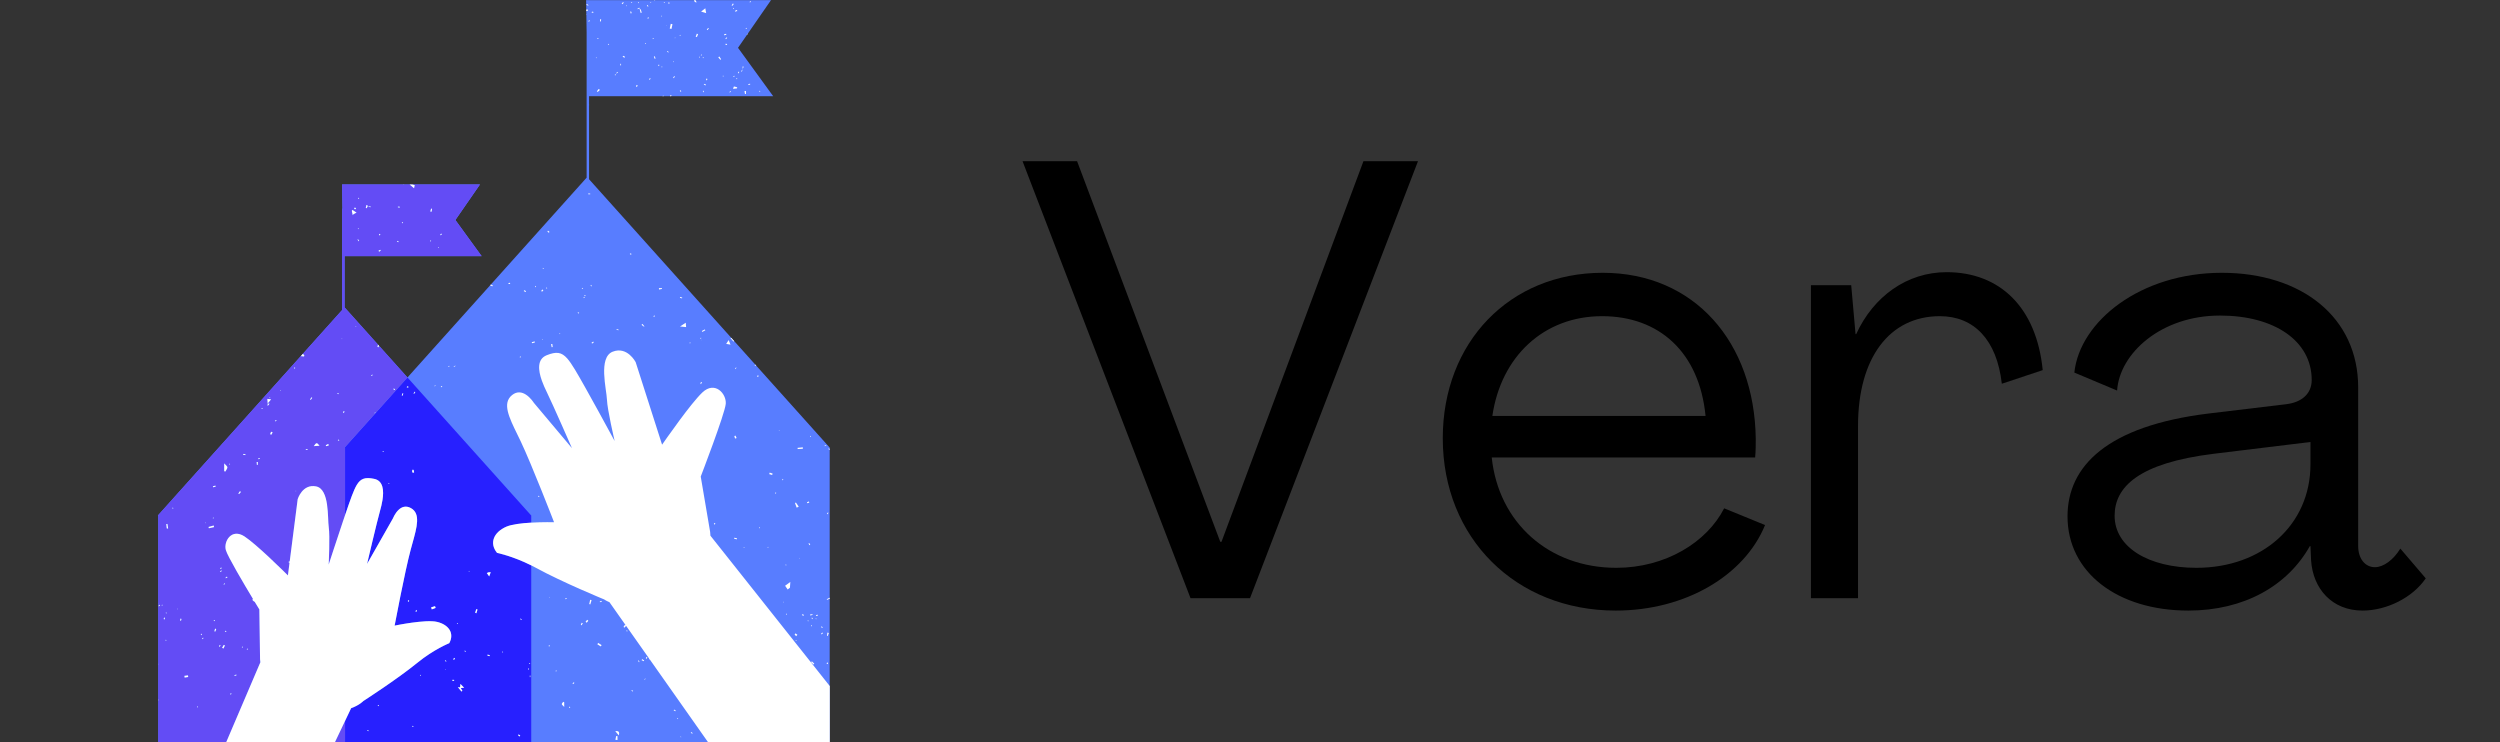 <svg xmlns="http://www.w3.org/2000/svg" xmlns:xlink="http://www.w3.org/1999/xlink" width="1280" zoomAndPan="magnify" viewBox="0 0 960 285" height="380" preserveAspectRatio="xMidYMid meet" version="1.0"><rect x="0" y="0" width="960" height="285" fill="#333333" stroke="none"/><defs><g/><clipPath id="24da07ca35"><path d="M 60.605 0 L 318.605 0 L 318.605 285 L 60.605 285 Z M 60.605 0 " clip-rule="nonzero"/></clipPath><clipPath id="8942e49f54"><path d="M 60.605 70 L 185 70 L 185 285 L 60.605 285 Z M 60.605 70 " clip-rule="nonzero"/></clipPath><clipPath id="74357afec9"><path d="M 60.605 0 L 318.605 0 L 318.605 285 L 60.605 285 Z M 60.605 0 " clip-rule="nonzero"/></clipPath></defs><g fill="#000000" fill-opacity="1"><g transform="translate(390.281, 229.7)"><g><path d="M 66.879 0 L 89.727 0 L 154.223 -167.789 L 133.277 -167.789 L 78.777 -21.656 L 78.301 -21.656 L 23.324 -167.789 L 2.379 -167.789 Z M 66.879 0 "/></g></g></g><g fill="#000000" fill-opacity="1"><g transform="translate(546.883, 229.7)"><g><path d="M 73.543 4.762 C 100.434 4.762 123.043 -8.805 130.898 -28.082 L 115.191 -34.508 C 108.527 -21.418 92.582 -11.66 73.777 -11.66 C 47.836 -11.66 28.559 -29.035 25.941 -54.027 L 127.09 -54.027 C 127.328 -56.406 127.328 -59.023 127.328 -61.164 C 126.852 -98.293 103.766 -124.949 68.543 -124.949 C 32.844 -124.949 7.141 -98.293 7.141 -61.402 C 7.141 -23.086 35.223 4.762 73.543 4.762 Z M 26.18 -69.973 C 29.512 -92.82 45.934 -108.289 68.305 -108.289 C 90.199 -108.289 105.672 -94.484 108.051 -69.973 Z M 26.18 -69.973 "/></g></g></g><g fill="#000000" fill-opacity="1"><g transform="translate(683.494, 229.7)"><g><path d="M 64.02 -125.188 C 48.789 -125.188 35.938 -115.906 29.273 -101.387 L 29.035 -101.387 L 27.371 -120.188 L 11.898 -120.188 L 11.898 0 L 29.988 0 L 29.988 -66.164 C 29.988 -92.344 42.125 -108.289 61.402 -108.289 C 74.492 -108.289 83.301 -99.246 85.203 -82.348 L 100.91 -87.582 C 98.531 -111.621 84.488 -125.188 64.02 -125.188 Z M 64.02 -125.188 "/></g></g></g><g fill="#000000" fill-opacity="1"><g transform="translate(789.164, 229.7)"><g><path d="M 51.168 4.762 C 72.59 4.762 89.25 -4.762 97.816 -19.992 L 98.055 -19.992 L 98.293 -14.52 C 99.008 -3.57 106.387 4.762 118.047 4.762 C 127.328 4.762 137.324 -0.238 142.324 -7.617 L 132.566 -19.039 C 129.945 -14.754 126.137 -11.898 122.809 -11.898 C 119 -11.898 116.379 -15.23 116.379 -19.992 L 116.379 -80.918 C 116.379 -107.812 94.723 -124.949 64.02 -124.949 C 32.844 -124.949 9.52 -106.387 7.379 -86.633 L 23.801 -79.73 C 24.75 -94.008 40.699 -108.527 63.309 -108.527 C 84.25 -108.527 98.531 -98.77 98.531 -83.773 C 98.531 -78.539 94.723 -75.207 88.773 -74.492 L 59.023 -70.922 C 19.992 -66.164 4.762 -50.695 4.762 -31.414 C 4.762 -9.996 23.801 4.762 51.168 4.762 Z M 54.262 -11.66 C 35.938 -11.66 22.848 -19.516 22.848 -31.652 C 22.848 -42.602 31.891 -51.883 60.926 -55.453 L 98.055 -59.977 L 98.055 -51.406 C 98.055 -28.082 79.492 -11.66 54.262 -11.66 Z M 54.262 -11.66 "/></g></g></g><g clip-path="url(#24da07ca35)"><path fill="#587dff" d="M 318.637 171.797 L 318.637 284.93 L 60.773 284.93 L 60.773 197.969 L 60.605 197.969 L 85.523 170.188 L 85.59 170.117 L 96.461 157.992 L 97.23 157.133 L 115.492 136.762 L 116.277 135.887 L 131.383 119.035 L 131.383 80.129 L 131.504 80.129 L 131.352 70.828 L 184.309 70.828 L 174.867 84.477 L 184.941 98.348 L 132.32 98.348 L 132.32 118.035 L 145.137 132.32 L 145.527 132.758 L 156.465 144.949 L 178.875 119.961 L 179.879 118.848 L 188.203 109.562 L 188.277 109.48 L 225.266 68.223 L 225.266 12.527 L 225.156 5.664 L 225.152 5.633 L 225.125 3.715 L 225.125 3.695 L 225.066 0.059 L 296.059 0.059 L 293.859 3.234 L 293.816 3.297 L 287.223 12.824 C 287.227 12.824 287.227 12.824 287.227 12.824 L 286.887 13.316 L 283.398 18.355 L 296.91 36.953 L 226.199 36.953 L 226.199 68.832 L 272.055 119.961 L 280.848 129.77 L 281.73 130.754 L 318.535 171.797 Z M 318.637 171.797 " fill-opacity="1" fill-rule="nonzero"/></g><path fill="#2720ff" d="M 190.859 212.297 C 187.754 208.473 189.664 204.359 194.379 202.273 C 196.477 201.348 200.348 200.898 203.996 200.691 L 203.996 197.883 L 203.922 197.883 L 168.156 157.992 L 156.465 144.949 L 132.281 171.918 L 132.5 171.918 L 132.5 197.816 C 133.535 194.766 134.477 192.07 135.102 190.418 C 135.777 188.652 136.367 187.277 136.984 186.234 C 138.516 183.695 140.219 183.172 143.68 183.879 C 147.195 184.594 147.457 188.379 146.863 192.074 C 146.637 193.508 146.277 194.934 145.93 196.16 C 144.699 200.539 140.953 216.547 140.953 216.547 L 150.93 198.98 C 150.93 198.98 151.68 197.059 153.09 195.75 C 154.223 194.691 155.785 194.035 157.719 195.07 C 158.219 195.34 158.633 195.656 158.961 196.023 C 161.539 198.836 159.473 204.48 157.691 211.129 C 155.445 219.5 151.531 240.246 151.531 240.246 C 151.531 240.246 163.391 237.746 167.836 238.805 C 172.281 239.863 174.609 243.145 172.516 246.977 C 172.516 246.977 166.562 249.383 160.371 254.426 C 152.457 260.879 139.5 269.203 139.5 269.203 C 139.5 269.203 138.086 270.762 134.816 271.957 L 134.82 271.961 L 132.5 276.84 L 132.5 284.93 L 203.996 284.93 L 203.996 217.105 C 196.875 213.531 190.859 212.297 190.859 212.297 Z M 147.008 173.535 C 146.984 173.449 146.922 173.297 146.938 173.289 C 147.043 173.234 147.168 173.207 147.285 173.172 C 147.312 173.227 147.34 173.281 147.363 173.336 C 147.246 173.402 147.125 173.469 147.008 173.535 Z M 149.195 185.797 C 149.203 185.688 149.207 185.582 149.215 185.469 C 149.305 185.5 149.395 185.527 149.582 185.586 C 149.41 185.68 149.305 185.738 149.195 185.797 Z M 154.574 151.945 C 154.477 151.914 154.375 151.875 154.273 151.84 C 154.379 151.562 154.484 151.289 154.59 151.016 C 154.68 151.047 154.77 151.082 154.863 151.113 C 154.766 151.391 154.668 151.672 154.574 151.945 Z M 156.773 148.82 C 156.586 148.797 156.398 148.777 156.211 148.754 C 156.242 148.633 156.27 148.512 156.301 148.391 C 156.469 148.402 156.641 148.398 156.801 148.445 C 156.828 148.457 156.785 148.691 156.773 148.82 Z M 158.309 181.391 C 158.27 181.062 158.328 180.723 158.352 180.387 C 158.508 180.398 158.66 180.414 158.816 180.426 C 158.879 180.738 158.938 181.055 159.02 181.492 C 158.727 181.453 158.312 181.441 158.309 181.391 Z M 159.027 151.203 C 158.953 151.152 158.875 151.102 158.805 151.051 C 158.945 150.836 159.094 150.625 159.238 150.406 C 159.312 150.461 159.391 150.512 159.469 150.566 C 159.32 150.777 159.172 150.992 159.027 151.203 Z M 156.895 231.074 C 156.762 230.953 156.59 230.863 156.598 230.789 C 156.605 230.68 156.742 230.516 156.836 230.508 C 156.934 230.5 157.09 230.633 157.129 230.738 C 157.148 230.805 157 230.934 156.895 231.074 Z M 159.906 234.977 C 159.797 234.934 159.688 234.887 159.578 234.84 C 159.641 234.633 159.703 234.426 159.766 234.219 C 159.844 234.234 159.926 234.254 160.004 234.27 C 159.973 234.504 159.938 234.742 159.906 234.977 Z M 165.805 234.012 C 165.723 233.742 165.641 233.477 165.559 233.207 C 166.055 233.062 166.551 232.918 167.051 232.77 C 167.125 232.996 167.203 233.219 167.281 233.445 C 166.789 233.633 166.301 233.82 165.805 234.012 Z M 141.012 280.598 C 141.059 280.512 141.109 280.426 141.156 280.34 C 141.258 280.414 141.363 280.488 141.793 280.793 C 141.281 280.664 141.145 280.629 141.012 280.598 Z M 145.289 271.172 C 145.203 271.098 145.117 271.027 145.031 270.953 C 145.129 270.871 145.227 270.785 145.32 270.699 C 145.379 270.754 145.438 270.809 145.496 270.859 C 145.426 270.965 145.359 271.07 145.289 271.172 Z M 158.598 279.141 C 158.492 279.066 158.383 279 158.289 278.91 C 158.277 278.902 158.379 278.715 158.422 278.719 C 158.535 278.727 158.645 278.793 158.77 278.844 C 158.688 278.977 158.645 279.059 158.598 279.141 Z M 161.262 259.48 C 161.336 259.344 161.41 259.207 161.484 259.07 C 161.535 259.211 161.582 259.348 161.629 259.484 C 161.508 259.484 161.383 259.48 161.262 259.48 Z M 171.164 257.223 C 171.141 257.152 171.109 257.082 171.09 257.012 C 171.09 257 171.16 256.977 171.199 256.957 C 171.223 257.027 171.25 257.098 171.266 257.172 C 171.266 257.18 171.199 257.203 171.164 257.223 Z M 171.285 254.055 C 171.137 253.953 170.988 253.852 170.84 253.75 C 170.887 253.68 170.938 253.613 170.984 253.543 C 171.133 253.648 171.277 253.754 171.422 253.859 C 171.379 253.926 171.332 253.992 171.285 254.055 Z M 174.363 261.457 C 174.125 261.418 173.887 261.375 173.652 261.332 C 173.656 261.242 173.664 261.148 173.672 261.059 C 173.906 261.059 174.148 261.059 174.383 261.059 C 174.375 261.191 174.371 261.324 174.363 261.457 Z M 174.367 253.367 C 174.27 253.324 174.172 253.285 174.07 253.242 C 174.16 253.031 174.25 252.816 174.34 252.602 C 174.457 252.676 174.578 252.746 174.695 252.824 C 174.586 253.004 174.477 253.188 174.367 253.367 Z M 175.438 239.359 C 175.523 239.32 175.605 239.254 175.684 239.262 C 175.738 239.27 175.781 239.379 175.832 239.441 C 175.77 239.508 175.703 239.57 175.641 239.633 C 175.574 239.543 175.504 239.453 175.438 239.359 Z M 177.555 265.293 C 177.434 265.379 177.316 265.461 177.199 265.543 C 176.797 265.055 176.398 264.566 175.82 263.859 C 176.297 263.918 176.484 263.938 176.672 263.961 C 176.703 263.652 176.738 263.34 176.812 262.617 C 177.375 263.211 177.672 263.523 178.223 264.105 C 177.547 264.152 177.242 264.172 176.941 264.195 C 177.145 264.562 177.348 264.93 177.555 265.293 Z M 178.906 250.25 C 178.727 250.188 178.547 250.121 178.363 250.059 C 178.402 249.98 178.441 249.902 178.48 249.824 C 178.641 249.922 178.801 250.023 178.965 250.121 C 178.945 250.164 178.926 250.207 178.906 250.25 Z M 180.012 219.488 C 180.023 219.41 180.027 219.328 180.055 219.258 C 180.062 219.234 180.176 219.219 180.176 219.227 C 180.211 219.301 180.234 219.387 180.258 219.469 C 180.176 219.473 180.094 219.48 180.012 219.488 Z M 182.91 235.492 C 182.758 235.426 182.609 235.359 182.461 235.293 C 182.602 234.828 182.746 234.367 182.887 233.902 C 183.051 233.953 183.211 234 183.371 234.051 C 183.219 234.531 183.062 235.012 182.91 235.492 Z M 187.949 251.973 C 187.68 251.879 187.414 251.785 187.145 251.695 C 187.176 251.59 187.203 251.484 187.23 251.375 C 187.516 251.449 187.797 251.516 188.082 251.586 C 188.039 251.715 187.992 251.844 187.949 251.973 Z M 187.859 221.344 C 187.465 220.793 187.223 220.453 186.945 220.07 C 187.281 219.902 187.406 219.801 187.547 219.773 C 187.785 219.734 188.031 219.742 188.43 219.719 C 188.254 220.211 188.113 220.617 187.859 221.344 Z M 193.027 250.547 C 192.953 250.539 192.887 250.457 192.816 250.406 C 192.891 250.328 192.965 250.25 193.035 250.172 C 193.086 250.242 193.133 250.312 193.184 250.387 C 193.129 250.445 193.07 250.555 193.027 250.547 Z M 199.504 282.816 C 199.312 282.645 199.121 282.473 198.93 282.301 C 199 282.211 199.066 282.125 199.129 282.035 C 199.344 282.16 199.559 282.281 199.773 282.406 C 199.684 282.543 199.594 282.68 199.504 282.816 Z M 200.109 238.109 C 200.008 237.957 199.906 237.809 199.801 237.656 C 199.871 237.613 199.941 237.57 200.012 237.523 C 200.109 237.676 200.207 237.828 200.305 237.984 C 200.242 238.023 200.176 238.066 200.109 238.109 Z M 202.816 257.105 C 202.816 256.961 202.816 256.816 202.816 256.676 C 202.871 256.664 202.93 256.656 202.984 256.648 C 203.027 256.789 203.07 256.934 203.109 257.078 C 203.012 257.086 202.914 257.094 202.816 257.105 Z M 203.195 254.68 C 203.328 254.723 203.457 254.762 203.586 254.805 C 203.562 254.867 203.543 254.934 203.52 254.996 C 203.391 254.957 203.262 254.914 203.129 254.871 C 203.152 254.809 203.172 254.746 203.195 254.68 Z M 203.621 260.023 C 203.566 260.023 203.516 260.023 203.461 260.023 C 203.461 259.824 203.461 259.621 203.461 259.418 C 203.516 259.418 203.566 259.418 203.621 259.418 C 203.621 259.621 203.621 259.824 203.621 260.023 Z M 203.621 260.023 " fill-opacity="1" fill-rule="nonzero"/><g clip-path="url(#8942e49f54)"><path fill="#634cf5" d="M 128.652 284.926 L 86.898 284.926 L 99.984 254.305 C 99.883 253.594 99.863 253.172 99.863 253.172 L 99.59 234.023 C 99.59 234.023 98.855 232.824 97.734 230.973 C 97.703 231.004 97.676 231.035 97.645 231.066 C 97.379 230.816 97.113 230.566 96.844 230.32 C 96.957 230.234 97.07 230.148 97.184 230.062 C 93.641 224.18 87.355 213.562 86.715 211.203 C 85.82 207.91 88.906 202.715 93.887 205.988 C 96.152 207.473 99.812 210.715 103.133 213.801 C 107.09 217.492 110.559 220.961 110.559 220.961 L 111.199 215.969 C 111.164 216.008 111.125 216.043 111.086 216.066 C 111.039 216.09 110.855 215.992 110.852 215.938 C 110.848 215.816 110.906 215.684 110.938 215.559 C 111.027 215.598 111.125 215.637 111.234 215.684 L 114.309 191.684 C 114.309 191.684 116.105 185.746 121.359 186.77 C 126.609 187.789 125.727 198.973 126.238 202.438 C 126.746 205.852 126.227 216.504 126.211 216.805 C 126.277 216.602 129.098 207.91 131.676 200.25 C 131.664 200.242 131.652 200.238 131.637 200.23 C 131.668 200.188 131.695 200.141 131.727 200.098 C 131.988 199.32 132.246 198.559 132.5 197.816 L 132.5 171.918 L 132.281 171.918 L 156.465 144.949 L 145.527 132.758 C 145.477 132.949 145.426 133.137 145.375 133.328 C 145.234 133.297 145.094 133.27 144.953 133.238 C 145.012 132.934 145.074 132.625 145.137 132.32 L 132.32 118.035 L 132.32 98.348 L 184.941 98.348 L 174.867 84.477 L 184.309 70.828 L 158.289 70.828 C 158.609 70.914 158.918 70.996 159.246 71.082 C 159.223 71.203 159.145 71.578 159 72.289 C 158.398 71.781 157.895 71.355 157.273 70.828 L 155.348 70.828 C 155.184 70.859 155.023 70.883 154.863 70.914 C 154.863 70.883 154.863 70.859 154.863 70.828 L 131.352 70.828 L 131.504 80.129 L 131.383 80.129 L 131.383 119.035 L 116.277 135.887 C 116.465 136.004 116.652 136.152 116.84 136.355 C 116.812 136.531 116.789 136.707 116.762 136.887 C 116.336 136.844 115.914 136.805 115.492 136.762 L 97.23 157.129 L 96.461 157.992 L 85.59 170.117 C 85.594 170.129 85.602 170.145 85.605 170.156 C 85.582 170.168 85.551 170.18 85.523 170.188 L 60.605 197.969 L 60.773 197.969 L 60.773 231.766 C 60.801 231.793 60.824 231.816 60.848 231.844 C 60.824 231.867 60.801 231.887 60.773 231.906 L 60.773 254.758 C 60.801 254.891 60.82 255.023 60.848 255.156 C 60.824 255.164 60.801 255.172 60.773 255.176 L 60.773 268.559 C 60.836 268.648 60.902 268.738 60.965 268.824 C 60.902 268.867 60.84 268.914 60.773 268.957 L 60.773 284.93 L 132.5 284.93 L 132.5 276.84 Z M 151.258 149.152 C 151.422 149.289 151.586 149.43 151.75 149.566 C 151.695 149.645 151.641 149.719 151.586 149.793 C 151.398 149.672 151.211 149.559 151.023 149.441 C 151.102 149.344 151.176 149.246 151.258 149.152 Z M 144.094 158.355 C 144.129 158.398 144.164 158.438 144.199 158.48 C 144.102 158.559 144.008 158.637 143.914 158.711 C 143.879 158.668 143.844 158.625 143.809 158.582 C 143.906 158.504 144 158.43 144.094 158.355 Z M 142.945 143.84 C 142.996 143.895 143.051 143.949 143.102 144.004 C 142.977 144.133 142.852 144.266 142.73 144.398 C 142.66 144.312 142.59 144.23 142.523 144.145 C 142.664 144.043 142.805 143.941 142.945 143.84 Z M 136.473 125.238 C 136.578 125.238 136.684 125.238 136.793 125.238 C 136.789 125.281 136.785 125.359 136.777 125.359 C 136.676 125.363 136.57 125.355 136.469 125.352 C 136.473 125.316 136.473 125.277 136.473 125.238 Z M 169.395 89.684 C 169.496 89.77 169.594 89.852 169.691 89.938 C 169.539 90.078 169.391 90.215 169.238 90.355 C 169.172 90.301 169.105 90.246 169.039 90.188 C 169.16 90.02 169.277 89.852 169.395 89.684 Z M 168.246 94.977 C 168.297 94.918 168.395 94.898 168.477 94.863 C 168.508 94.949 168.535 95.027 168.562 95.109 C 168.477 95.137 168.387 95.188 168.316 95.176 C 168.277 95.164 168.223 95.004 168.246 94.977 Z M 165.539 80.109 C 165.66 80.133 165.781 80.16 165.902 80.184 C 165.848 80.555 165.793 80.926 165.734 81.293 C 165.566 81.27 165.402 81.242 165.234 81.215 C 165.336 80.844 165.438 80.477 165.539 80.109 Z M 165.367 92.258 C 165.426 92.285 165.488 92.312 165.547 92.336 C 165.496 92.473 165.445 92.609 165.391 92.742 C 165.32 92.711 165.246 92.684 165.176 92.652 C 165.242 92.52 165.301 92.391 165.367 92.258 Z M 154.449 85.312 C 154.559 85.309 154.668 85.383 154.793 85.43 C 154.719 85.582 154.676 85.664 154.637 85.75 C 154.523 85.68 154.402 85.617 154.309 85.531 C 154.293 85.52 154.398 85.312 154.449 85.312 Z M 152.797 79.352 C 153.023 79.352 153.25 79.352 153.477 79.352 C 153.461 79.484 153.445 79.617 153.43 79.754 C 153.207 79.691 152.984 79.629 152.762 79.566 C 152.773 79.496 152.785 79.422 152.797 79.352 Z M 152.527 92.492 C 152.711 92.562 152.895 92.633 153.078 92.703 C 153.02 92.812 152.965 92.922 152.91 93.031 C 152.75 92.918 152.586 92.801 152.426 92.688 C 152.457 92.621 152.492 92.559 152.527 92.492 Z M 145.832 89.785 C 145.91 89.891 146.059 90.004 146.047 90.105 C 146.043 90.199 145.871 90.281 145.711 90.426 C 145.633 90.246 145.523 90.117 145.551 90.027 C 145.578 89.93 145.734 89.863 145.832 89.785 Z M 146.082 95.926 C 146.125 96.008 146.172 96.09 146.219 96.172 C 146.008 96.336 145.801 96.5 145.559 96.691 C 145.469 96.484 145.43 96.395 145.363 96.242 C 145.605 96.137 145.844 96.031 146.082 95.926 Z M 140.742 78.703 C 140.848 78.723 140.949 78.734 141.055 78.754 C 141.094 78.938 141.129 79.121 141.168 79.301 C 141.168 79.301 141.199 79.273 141.199 79.273 C 141.223 79.281 141.25 79.289 141.277 79.297 C 141.621 79.281 141.965 79.262 142.312 79.242 C 142.289 79.359 142.266 79.477 142.238 79.59 C 141.918 79.496 141.598 79.395 141.277 79.297 C 141.242 79.301 141.211 79.301 141.18 79.301 C 141.043 79.523 140.902 79.746 140.77 79.969 C 140.66 79.934 140.559 79.898 140.449 79.863 C 140.551 79.477 140.648 79.09 140.742 78.703 Z M 137.656 75.938 C 137.742 75.973 137.902 76.004 137.902 76.039 C 137.906 76.16 137.852 76.281 137.82 76.402 C 137.738 76.383 137.66 76.359 137.582 76.34 C 137.605 76.207 137.633 76.074 137.656 75.938 Z M 137.633 87.656 C 137.672 87.656 137.707 87.781 137.742 87.852 C 137.68 87.91 137.617 87.965 137.551 88.02 C 137.496 87.93 137.445 87.84 137.391 87.75 C 137.473 87.715 137.555 87.652 137.633 87.656 Z M 137.492 91.879 C 137.633 92.086 137.773 92.293 137.914 92.5 C 137.844 92.547 137.773 92.594 137.707 92.641 C 137.562 92.434 137.422 92.227 137.285 92.023 C 137.352 91.977 137.422 91.926 137.492 91.879 Z M 136.262 79.676 C 136.426 79.773 136.59 79.871 136.75 79.965 C 136.617 80.117 136.48 80.266 136.344 80.418 C 136.215 80.285 136.09 80.152 135.961 80.02 C 136.059 79.906 136.16 79.793 136.262 79.676 Z M 135.34 80.617 C 135.77 80.895 136.203 81.172 136.914 81.637 C 136.246 81.965 136.02 82.055 135.824 82.184 C 135.711 82.254 135.648 82.395 135.461 82.637 C 135.32 81.984 135.207 81.457 135.09 80.93 C 135.172 80.824 135.258 80.723 135.34 80.617 Z M 131.914 157.863 C 132.031 157.883 132.152 157.906 132.27 157.926 C 132.203 158.156 132.137 158.391 132.07 158.621 C 131.984 158.605 131.898 158.586 131.812 158.57 C 131.844 158.336 131.879 158.102 131.914 157.863 Z M 131.34 130.02 C 131.363 130.062 131.406 130.109 131.398 130.148 C 131.391 130.18 131.328 130.199 131.289 130.227 C 131.266 130.16 131.234 130.094 131.207 130.027 C 131.254 130.027 131.297 130.023 131.34 130.02 Z M 130.176 169.223 C 130.02 169.195 129.875 169.137 129.723 169.09 C 129.773 168.984 129.816 168.887 129.863 168.781 C 130.004 168.852 130.145 168.914 130.273 169 C 130.285 169.008 130.195 169.227 130.176 169.223 Z M 129.621 150.934 C 129.777 150.996 129.938 151.055 130.094 151.113 C 130.059 151.195 130.027 151.281 129.996 151.363 C 129.836 151.301 129.684 151.242 129.527 151.18 C 129.559 151.098 129.59 151.016 129.621 150.934 Z M 126.039 170.469 C 126.113 170.652 126.188 170.832 126.266 171.016 C 125.926 171.125 125.59 171.23 125.25 171.34 C 125.195 171.215 125.145 171.09 125.09 170.965 C 125.406 170.801 125.723 170.637 126.039 170.469 Z M 122.711 171.156 C 121.961 171.211 121.363 171.254 120.5 171.32 C 121.492 169.855 121.648 169.852 122.711 171.156 Z M 119.582 152.559 C 119.688 152.629 119.789 152.699 119.895 152.77 C 119.699 153.031 119.508 153.293 119.316 153.555 C 119.23 153.504 119.152 153.453 119.07 153.402 C 119.242 153.121 119.414 152.84 119.582 152.559 Z M 118.066 172.402 C 118.07 172.52 118.082 172.637 118.086 172.758 C 117.875 172.77 117.66 172.785 117.445 172.801 C 117.43 172.73 117.414 172.656 117.398 172.586 C 117.621 172.527 117.844 172.465 118.066 172.402 Z M 113.52 188.484 C 113.586 188.48 113.66 188.496 113.727 188.504 C 113.719 188.543 113.711 188.586 113.703 188.625 C 113.629 188.617 113.555 188.609 113.484 188.598 C 113.496 188.559 113.504 188.484 113.52 188.484 Z M 113.352 141.246 C 113.367 141.258 113.297 141.41 113.266 141.496 C 113.184 141.516 113.102 141.531 113.02 141.547 C 112.996 141.387 112.969 141.227 112.945 141.066 C 113.082 141.125 113.227 141.172 113.352 141.246 Z M 107.633 149.875 C 107.637 149.863 107.738 149.848 107.75 149.863 C 107.789 149.926 107.812 150 107.84 150.07 C 107.762 150.078 107.688 150.09 107.609 150.098 C 107.613 150.023 107.613 149.945 107.633 149.875 Z M 106.07 161.32 C 106.082 161.316 106.152 161.473 106.199 161.559 C 106.023 161.641 105.848 161.727 105.672 161.812 C 105.629 161.727 105.59 161.645 105.551 161.562 C 105.723 161.477 105.891 161.387 106.07 161.32 Z M 104.184 166.941 C 104.031 166.863 103.875 166.789 103.719 166.711 C 103.848 166.402 103.973 166.09 104.098 165.777 C 104.297 165.863 104.5 165.949 104.699 166.035 C 104.527 166.336 104.355 166.641 104.184 166.941 Z M 103.594 152.441 C 103.66 152.508 103.723 152.57 103.777 152.641 C 103.781 152.648 103.715 152.734 103.695 152.73 C 103.613 152.715 103.531 152.68 103.449 152.648 C 103.496 152.582 103.543 152.516 103.594 152.441 Z M 104.109 153.344 C 103.652 153.891 103.219 154.41 102.789 154.934 C 102.789 154.934 102.789 154.938 102.789 154.938 C 102.789 154.949 102.789 154.961 102.789 154.973 C 102.969 154.973 103.156 154.973 103.539 154.973 C 103.258 155.324 103.102 155.527 102.789 155.918 C 102.789 155.445 102.789 155.207 102.789 154.973 C 102.777 154.973 102.766 154.973 102.758 154.973 C 102.766 154.961 102.777 154.945 102.789 154.934 C 102.746 154.391 102.707 153.852 102.656 153.172 C 103.188 153.23 103.629 153.285 104.109 153.344 Z M 100.82 156.742 C 100.836 156.836 100.852 156.934 100.867 157.031 C 100.738 157.031 100.609 157.031 100.172 157.031 C 100.566 156.855 100.695 156.801 100.82 156.742 Z M 99.703 175.84 C 99.738 175.918 99.773 175.996 99.812 176.078 C 99.621 176.168 99.43 176.258 99.238 176.352 C 99.199 176.262 99.16 176.172 99.121 176.082 C 99.316 176.004 99.508 175.922 99.703 175.84 Z M 99.027 177.418 C 99.004 177.785 98.984 178.152 98.961 178.52 C 98.855 178.52 98.754 178.523 98.648 178.527 C 98.617 178.16 98.582 177.797 98.547 177.43 C 98.707 177.426 98.867 177.422 99.027 177.418 Z M 93.395 174.305 C 93.684 174.34 93.973 174.375 94.258 174.414 C 94.242 174.527 94.223 174.641 94.207 174.754 C 93.922 174.707 93.637 174.66 93.348 174.613 C 93.363 174.512 93.379 174.406 93.395 174.305 Z M 91.836 172.996 C 92.016 173.027 91.926 173.012 91.836 172.996 C 91.973 172.93 91.902 172.965 91.836 172.996 Z M 92.145 188.602 C 92.27 188.711 92.391 188.82 92.516 188.926 C 92.273 189.191 92.039 189.457 91.797 189.719 C 91.707 189.652 91.617 189.582 91.527 189.512 C 91.734 189.207 91.941 188.902 92.145 188.602 Z M 95.164 249.051 C 95.203 249.117 95.238 249.188 95.273 249.254 C 95.137 249.328 95.004 249.402 94.867 249.473 C 94.832 249.406 94.797 249.34 94.762 249.27 C 94.895 249.199 95.031 249.125 95.164 249.051 Z M 93.039 248.262 C 93.098 248.285 93.156 248.305 93.215 248.324 C 93.176 248.465 93.133 248.605 93.094 248.742 C 93.016 248.715 92.941 248.691 92.867 248.664 C 92.926 248.531 92.98 248.395 93.039 248.262 Z M 90.738 259.035 C 90.77 259.125 90.797 259.215 90.828 259.301 C 90.586 259.383 90.348 259.469 90.105 259.551 C 90.074 259.457 90.043 259.363 90.016 259.27 C 90.254 259.191 90.5 259.113 90.738 259.035 Z M 88.68 266.141 C 88.734 266.16 88.789 266.184 88.844 266.203 C 88.797 266.383 88.754 266.559 88.707 266.734 C 88.602 266.68 88.5 266.625 88.395 266.57 C 88.488 266.426 88.586 266.281 88.68 266.141 Z M 87.137 221.41 C 87.211 221.512 87.281 221.609 87.355 221.711 C 87.145 221.828 86.934 221.945 86.723 222.062 C 86.68 221.992 86.637 221.926 86.59 221.859 C 86.773 221.711 86.957 221.559 87.137 221.41 Z M 88.25 178.059 C 88.297 178.07 88.316 178.195 88.355 178.277 C 88.277 178.316 88.195 178.355 88.117 178.395 C 88.082 178.316 88.008 178.219 88.027 178.156 C 88.043 178.102 88.18 178.047 88.25 178.059 Z M 86.098 177.941 C 86.695 178.645 87.332 179.059 87.316 179.453 C 87.297 180.012 86.797 180.551 86.5 181.098 C 86.367 181.035 86.23 180.977 86.098 180.918 C 86.098 180.094 86.098 179.27 86.098 177.941 Z M 86.215 223.969 C 86.277 224.023 86.336 224.078 86.395 224.129 C 86.277 224.262 86.156 224.395 86.039 224.523 C 85.977 224.469 85.914 224.414 85.852 224.359 C 85.973 224.23 86.094 224.102 86.215 223.969 Z M 85.059 217.953 C 85.09 218.043 85.117 218.137 85.148 218.227 C 84.957 218.281 84.766 218.336 84.574 218.395 C 84.551 218.309 84.52 218.227 84.496 218.145 C 84.684 218.078 84.871 218.016 85.059 217.953 Z M 82.715 186.461 C 82.75 186.59 82.789 186.719 82.824 186.852 C 82.496 186.938 82.168 187.031 81.84 187.117 C 81.809 186.996 81.773 186.871 81.738 186.746 C 82.062 186.652 82.391 186.555 82.715 186.461 Z M 81.824 198.742 C 81.906 198.773 81.988 198.809 82.074 198.836 C 82.031 198.922 82.012 199.043 81.945 199.074 C 81.891 199.102 81.785 199.016 81.703 198.98 C 81.742 198.902 81.781 198.824 81.824 198.742 Z M 61.004 232.844 C 60.945 232.781 60.887 232.715 60.828 232.652 C 61 232.508 61.168 232.359 61.336 232.215 C 61.391 232.273 61.445 232.332 61.5 232.391 C 61.332 232.543 61.168 232.691 61.004 232.844 Z M 62.184 232.574 C 62.152 232.496 62.074 232.406 62.09 232.336 C 62.102 232.281 62.223 232.25 62.297 232.203 C 62.348 232.266 62.398 232.332 62.445 232.395 C 62.359 232.453 62.273 232.516 62.184 232.574 Z M 63.203 237.875 C 63.074 237.816 62.949 237.758 62.824 237.699 C 62.906 237.512 62.992 237.328 63.078 237.145 C 63.164 237.172 63.254 237.199 63.344 237.227 C 63.297 237.441 63.25 237.66 63.203 237.875 Z M 63.672 245.996 C 63.613 245.984 63.578 245.875 63.527 245.809 C 63.598 245.758 63.668 245.707 63.734 245.656 C 63.801 245.746 63.859 245.84 63.922 245.93 C 63.84 245.957 63.746 246.016 63.672 245.996 Z M 63.758 235.578 C 63.723 235.473 63.688 235.367 63.652 235.262 C 63.734 235.238 63.855 235.168 63.891 235.199 C 63.945 235.25 63.949 235.363 63.977 235.449 C 63.902 235.496 63.828 235.535 63.758 235.578 Z M 64.035 202.91 C 63.977 202.355 63.914 201.797 63.852 201.242 C 64 201.223 64.145 201.207 64.293 201.191 C 64.379 201.781 64.473 202.375 64.562 202.969 C 64.387 202.949 64.211 202.93 64.035 202.91 Z M 66.379 195.348 C 66.305 195.25 66.234 195.152 66.164 195.055 C 66.242 195.02 66.332 194.941 66.402 194.953 C 66.465 194.965 66.508 195.078 66.562 195.152 C 66.5 195.215 66.438 195.281 66.379 195.348 Z M 68.211 233.977 C 68.168 233.91 68.121 233.848 68.086 233.777 C 68.086 233.773 68.184 233.707 68.184 233.707 C 68.242 233.773 68.289 233.844 68.34 233.914 C 68.297 233.938 68.258 233.957 68.211 233.977 Z M 69.508 238.375 C 69.41 238.359 69.305 238.344 69.203 238.328 C 69.227 238.066 69.254 237.805 69.277 237.543 C 69.41 237.582 69.543 237.621 69.676 237.66 C 69.621 237.898 69.562 238.137 69.508 238.375 Z M 70.902 260.195 C 70.875 259.969 70.844 259.742 70.816 259.516 C 71.27 259.457 71.727 259.402 72.184 259.344 C 72.211 259.555 72.238 259.762 72.266 259.969 C 71.812 260.047 71.359 260.117 70.902 260.195 Z M 75.777 271.656 C 75.742 271.52 75.707 271.383 75.676 271.25 C 75.742 271.23 75.809 271.215 75.875 271.195 C 75.914 271.332 75.949 271.465 75.984 271.602 C 75.914 271.621 75.844 271.637 75.777 271.656 Z M 77.273 243.887 C 77.211 243.742 77.148 243.598 77.086 243.457 C 77.207 243.426 77.328 243.391 77.449 243.363 C 77.461 243.52 77.469 243.676 77.484 243.836 C 77.414 243.852 77.344 243.871 77.273 243.887 Z M 77.895 245.453 C 77.797 245.387 77.699 245.324 77.602 245.258 C 77.719 245.133 77.836 245.008 77.949 244.883 C 78.004 244.914 78.059 244.941 78.109 244.973 C 78.039 245.133 77.965 245.293 77.895 245.453 Z M 78.867 200.918 C 78.832 200.902 78.797 200.891 78.762 200.875 C 78.805 200.777 78.848 200.676 78.891 200.574 C 78.922 200.59 78.949 200.602 78.98 200.613 C 78.941 200.715 78.906 200.816 78.867 200.918 Z M 80.074 202.352 C 80.734 202.164 81.395 201.977 82.051 201.793 C 82.102 202 82.156 202.207 82.207 202.41 C 81.539 202.559 80.871 202.703 80.203 202.852 C 80.16 202.684 80.117 202.52 80.074 202.352 Z M 82.242 238.055 C 82.32 238.082 82.398 238.113 82.477 238.145 C 82.445 238.27 82.414 238.398 82.383 238.527 C 82.27 238.488 82.156 238.441 82.043 238.402 C 82.109 238.285 82.176 238.172 82.242 238.055 Z M 82.691 242.52 C 82.566 242.484 82.441 242.449 82.32 242.414 C 82.406 242.074 82.496 241.73 82.586 241.391 C 82.73 241.449 82.875 241.508 83.023 241.566 C 82.914 241.883 82.801 242.203 82.691 242.52 Z M 84.422 248.379 C 84.312 248.305 84.199 248.227 84.086 248.152 C 84.207 247.98 84.332 247.805 84.453 247.633 C 84.523 247.672 84.598 247.707 84.668 247.742 C 84.586 247.953 84.504 248.168 84.422 248.379 Z M 84.551 219.586 C 84.516 219.508 84.48 219.434 84.445 219.355 C 84.656 219.258 84.863 219.16 85.074 219.062 C 85.113 219.141 85.148 219.223 85.184 219.301 C 84.973 219.395 84.762 219.488 84.551 219.586 Z M 85.805 249.035 C 85.629 248.941 85.457 248.852 85.281 248.762 C 85.492 248.387 85.707 248.016 85.926 247.641 C 86.07 247.715 86.219 247.785 86.371 247.859 C 86.184 248.25 85.996 248.641 85.805 249.035 Z M 86.348 242.43 C 86.336 242.422 86.453 242.203 86.477 242.207 C 86.637 242.25 86.789 242.324 86.949 242.391 C 86.887 242.488 86.824 242.59 86.762 242.691 C 86.621 242.605 86.477 242.527 86.348 242.43 Z M 86.348 242.43 " fill-opacity="1" fill-rule="nonzero"/></g><g clip-path="url(#74357afec9)"><path fill="#ffffff" d="M 194.379 202.273 C 196.477 201.348 200.348 200.898 203.996 200.691 C 208.547 200.426 212.754 200.531 212.754 200.531 C 212.754 200.531 204.164 178.328 199.965 169.508 C 196.625 162.496 193.18 156.66 195.461 153.012 C 195.75 152.535 196.141 152.102 196.641 151.699 C 198.574 150.156 200.441 150.566 201.914 151.508 C 203.746 152.672 204.973 154.648 204.973 154.648 L 219.633 172.086 C 219.633 172.086 212.199 155.102 209.938 150.5 C 209.301 149.211 208.617 147.699 208.066 146.156 C 206.656 142.184 206.172 137.93 209.918 136.414 C 213.613 134.926 215.609 135.156 217.828 137.66 C 218.727 138.688 219.664 140.094 220.773 141.914 C 224.551 148.145 235.859 169.031 236.031 169.355 C 235.953 169.023 233.199 157.32 233.066 153.426 C 232.922 149.477 229.656 137.258 235.266 135.051 C 240.887 132.84 244.094 139.059 244.094 139.059 L 254.242 170.758 C 254.242 170.758 257.379 166.203 261.016 161.301 C 264.062 157.195 267.457 152.852 269.672 150.738 C 274.52 146.094 279.008 151.219 278.691 155.055 C 278.371 158.906 269.082 183 269.082 183 L 272.699 204.289 C 272.699 204.289 272.773 204.812 272.801 205.703 L 318.637 263.453 L 318.637 284.926 L 271.836 284.926 L 249.508 253.215 C 249.453 253.23 249.402 253.246 249.352 253.262 C 249.309 253.113 249.266 252.961 249.223 252.812 L 240.434 240.332 C 240.215 240.562 239.992 240.793 239.777 241.023 C 239.66 240.93 239.547 240.84 239.43 240.746 C 239.609 240.473 239.785 240.199 239.961 239.93 C 240.094 240.023 240.223 240.125 240.355 240.223 L 234.031 231.238 C 232.688 230.691 232.023 230.188 232.023 230.188 C 232.023 230.188 215.953 223.605 205.855 218.074 C 205.227 217.73 204.609 217.41 203.996 217.105 C 196.875 213.531 190.859 212.297 190.859 212.297 C 187.754 208.473 189.664 204.359 194.379 202.273 Z M 116.84 136.355 C 116.652 136.152 116.465 136.004 116.277 135.887 L 115.492 136.762 C 115.914 136.805 116.336 136.844 116.762 136.887 C 116.789 136.707 116.812 136.531 116.84 136.355 Z M 87.316 179.453 C 87.332 179.059 86.695 178.645 86.098 177.941 C 86.098 179.27 86.098 180.094 86.098 180.918 C 86.23 180.977 86.367 181.035 86.5 181.098 C 86.797 180.551 87.297 180.012 87.316 179.453 Z M 302.461 226.367 C 302.754 226.141 303.043 225.918 303.332 225.695 C 303.375 225.102 303.418 224.512 303.492 223.465 C 302.699 224.039 302.293 224.336 301.477 224.93 C 301.891 225.527 302.176 225.945 302.461 226.367 Z M 261.121 125.363 C 262.211 125.477 262.832 125.539 263.465 125.605 C 263.426 125.055 263.391 124.629 263.336 123.938 C 262.625 124.398 262.023 124.781 261.121 125.363 Z M 281.633 131.172 C 281.738 131.094 281.82 131.031 281.914 130.957 L 281.73 130.754 L 280.848 129.77 C 280.715 129.77 280.594 129.77 280.445 129.77 C 281.059 130.496 281.367 130.855 281.633 131.172 Z M 135.824 82.184 C 136.02 82.055 136.246 81.965 136.914 81.637 C 136.203 81.172 135.77 80.895 135.34 80.617 C 135.258 80.723 135.172 80.824 135.09 80.93 C 135.207 81.457 135.32 81.984 135.461 82.637 C 135.648 82.395 135.711 82.254 135.824 82.184 Z M 245.508 2.93 C 245.18 3.137 244.852 3.34 244.527 3.547 C 244.867 3.508 245.316 3.352 245.609 3.363 C 245.574 3.219 245.539 3.074 245.508 2.93 Z M 246.434 4.855 C 246.25 4.367 246.188 3.742 245.84 3.438 C 245.785 3.387 245.707 3.367 245.609 3.363 C 245.738 3.891 245.863 4.418 245.992 4.945 C 246.137 4.918 246.285 4.887 246.434 4.855 Z M 270.84 3.184 C 270.273 3.625 269.906 3.91 269.223 4.445 C 270.148 4.73 270.625 4.871 271.168 5.039 C 271.07 4.469 270.996 4.055 270.84 3.184 Z M 159.246 71.082 C 158.918 70.996 158.609 70.914 158.289 70.828 L 157.273 70.828 C 157.895 71.355 158.398 71.781 159 72.289 C 159.145 71.578 159.223 71.203 159.246 71.082 Z M 104.109 153.344 C 103.629 153.285 103.188 153.23 102.656 153.172 C 102.707 153.852 102.746 154.391 102.789 154.934 C 103.219 154.41 103.652 153.891 104.109 153.344 Z M 120.5 171.32 C 121.363 171.254 121.961 171.211 122.711 171.156 C 121.648 169.852 121.492 169.855 120.5 171.32 Z M 82.051 201.793 C 81.395 201.977 80.734 202.164 80.074 202.352 C 80.117 202.52 80.16 202.684 80.203 202.852 C 80.871 202.703 81.539 202.559 82.207 202.41 C 82.156 202.207 82.102 202 82.051 201.793 Z M 236.258 280.773 C 236.832 281.449 237.234 281.93 237.633 282.402 C 237.906 281.309 237.809 280.531 236.258 280.773 Z M 258.227 9.305 C 258.008 9.254 257.793 9.199 257.578 9.145 C 257.445 9.75 257.316 10.352 257.18 10.957 C 257.402 11.008 257.625 11.059 257.848 11.109 C 257.973 10.508 258.102 9.906 258.227 9.305 Z M 165.559 233.207 C 165.641 233.477 165.723 233.742 165.805 234.012 C 166.301 233.82 166.789 233.633 167.281 233.445 C 167.203 233.219 167.125 232.996 167.051 232.77 C 166.551 232.918 166.055 233.062 165.559 233.207 Z M 305.289 193.23 C 305.492 193.777 305.699 194.32 305.93 194.949 C 306.25 194.785 306.496 194.664 306.719 194.555 C 306.309 193.957 305.957 193.449 305.605 192.941 C 305.5 193.039 305.395 193.133 305.289 193.23 Z M 278.859 132.047 C 279.477 132.16 279.855 132.227 280.516 132.348 C 280.223 131.621 280.051 131.199 279.801 130.582 C 279.461 131.113 279.254 131.434 278.859 132.047 Z M 70.816 259.516 C 70.844 259.742 70.875 259.969 70.902 260.195 C 71.359 260.117 71.812 260.047 72.266 259.969 C 72.238 259.762 72.211 259.555 72.184 259.344 C 71.727 259.402 71.27 259.457 70.816 259.516 Z M 236.312 284.074 C 236.582 284.109 236.852 284.141 237.117 284.172 C 237.117 283.668 237.117 283.168 237.117 282.664 C 236.949 282.66 236.781 282.656 236.609 282.648 C 236.512 283.125 236.414 283.602 236.312 284.074 Z M 176.812 262.617 C 176.738 263.34 176.703 263.652 176.672 263.961 C 176.484 263.938 176.297 263.918 175.82 263.859 C 176.398 264.566 176.797 265.055 177.199 265.543 C 177.316 265.461 177.434 265.379 177.555 265.293 C 177.348 264.93 177.145 264.562 176.941 264.195 C 177.242 264.172 177.547 264.152 178.223 264.105 C 177.672 263.523 177.375 263.211 176.812 262.617 Z M 186.945 220.07 C 187.223 220.453 187.465 220.793 187.859 221.344 C 188.113 220.617 188.254 220.211 188.43 219.719 C 188.031 219.742 187.785 219.734 187.547 219.773 C 187.406 219.801 187.281 219.902 186.945 220.07 Z M 215.727 270.379 C 215.723 270.625 216.133 270.879 216.656 271.461 C 216.656 270.535 216.656 270.109 216.656 269.688 C 216.531 269.621 216.41 269.559 216.289 269.492 C 216.086 269.789 215.734 270.082 215.727 270.379 Z M 226.266 231.961 C 226.402 232.004 226.539 232.047 226.676 232.086 C 226.84 231.547 227.004 231.008 227.168 230.469 C 226.984 230.414 226.801 230.363 226.617 230.312 C 226.5 230.859 226.383 231.41 226.266 231.961 Z M 229.371 247.391 C 229.812 247.672 230.246 247.953 230.684 248.23 C 230.797 248.059 230.906 247.891 231.016 247.719 C 230.578 247.441 230.137 247.16 229.695 246.883 C 229.59 247.055 229.48 247.223 229.371 247.391 Z M 281.492 34.121 C 282.141 34.047 282.582 33.996 283.02 33.949 C 283.039 33.812 283.062 33.676 283.082 33.539 C 282.664 33.414 282.254 33.266 281.828 33.199 C 281.777 33.195 281.656 33.66 281.492 34.121 Z M 63.852 201.242 C 63.914 201.797 63.977 202.355 64.035 202.91 C 64.211 202.93 64.387 202.949 64.562 202.969 C 64.473 202.375 64.379 201.781 64.293 201.191 C 64.145 201.207 64 201.223 63.852 201.242 Z M 295.387 182.07 C 295.766 182.176 296.141 182.289 296.516 182.398 C 296.57 182.211 296.625 182.027 296.676 181.84 C 296.305 181.723 295.93 181.605 295.555 181.484 C 295.5 181.68 295.441 181.875 295.387 182.07 Z M 308.305 172.32 C 308.297 172.137 308.281 171.953 308.273 171.77 C 307.605 171.836 306.941 171.902 306.273 171.973 C 306.285 172.129 306.293 172.285 306.305 172.438 C 306.973 172.402 307.641 172.363 308.305 172.32 Z M 317.613 230.344 C 317.957 230.191 318.297 230.035 318.637 229.883 L 318.637 229.496 C 318.246 229.699 317.859 229.906 317.469 230.105 C 317.516 230.184 317.566 230.266 317.613 230.344 Z M 85.281 248.762 C 85.457 248.852 85.629 248.941 85.809 249.035 C 85.996 248.641 86.184 248.25 86.371 247.859 C 86.219 247.785 86.07 247.715 85.926 247.641 C 85.707 248.016 85.492 248.387 85.281 248.762 Z M 103.719 166.711 C 103.875 166.789 104.031 166.863 104.184 166.941 C 104.355 166.641 104.527 166.336 104.699 166.035 C 104.5 165.949 104.297 165.863 104.098 165.777 C 103.973 166.09 103.848 166.402 103.719 166.711 Z M 225.793 4.086 C 225.73 3.91 225.668 3.738 225.609 3.562 C 225.445 3.605 225.285 3.652 225.125 3.695 L 225.125 3.715 L 225.133 4.297 C 225.352 4.227 225.574 4.156 225.793 4.086 Z M 141.18 79.301 C 141.211 79.301 141.242 79.301 141.277 79.297 C 141.25 79.289 141.223 79.281 141.199 79.273 C 141.199 79.273 141.168 79.301 141.168 79.301 C 141.129 79.121 141.094 78.938 141.055 78.754 C 140.949 78.734 140.848 78.723 140.742 78.703 C 140.648 79.09 140.551 79.477 140.449 79.863 C 140.559 79.898 140.66 79.934 140.77 79.969 C 140.902 79.746 141.043 79.523 141.18 79.301 Z M 286.453 36.055 C 286.453 35.676 286.453 35.297 286.453 34.918 C 286.262 34.945 286.062 34.969 285.871 34.996 C 285.941 35.363 286.008 35.738 286.074 36.109 C 286.203 36.094 286.328 36.074 286.453 36.055 Z M 229.5 35.32 C 229.789 35.059 230.078 34.793 230.367 34.531 C 230.215 34.406 230.062 34.281 229.914 34.156 C 229.68 34.453 229.445 34.75 229.215 35.047 C 229.309 35.137 229.406 35.23 229.5 35.32 Z M 158.352 180.387 C 158.328 180.723 158.27 181.062 158.309 181.391 C 158.312 181.441 158.727 181.453 159.02 181.492 C 158.938 181.055 158.879 180.738 158.816 180.426 C 158.66 180.414 158.508 180.398 158.352 180.387 Z M 253.02 110.645 C 253.035 110.824 253.051 111 253.066 111.18 C 253.445 111.105 253.828 111.027 254.207 110.953 C 254.199 110.852 254.191 110.75 254.18 110.645 C 253.793 110.645 253.406 110.645 253.02 110.645 Z M 267.539 0.914 C 267.332 0.539 267.188 0.285 267.059 0.059 L 266.535 0.059 C 266.605 0.301 266.668 0.551 266.797 0.758 C 266.855 0.859 267.121 0.836 267.539 0.914 Z M 318.285 243.082 C 318.098 243.02 317.91 242.961 317.723 242.898 C 317.668 243.324 317.613 243.75 317.559 244.176 C 317.645 244.195 317.727 244.215 317.809 244.23 C 317.969 243.848 318.129 243.465 318.285 243.082 Z M 182.461 235.293 C 182.609 235.359 182.758 235.426 182.91 235.492 C 183.062 235.012 183.219 234.531 183.371 234.051 C 183.211 234 183.051 233.953 182.887 233.902 C 182.746 234.367 182.602 234.828 182.461 235.293 Z M 311.465 254.266 C 311.773 254.57 312.078 254.875 312.383 255.18 C 312.488 255.066 312.594 254.949 312.695 254.836 C 312.387 254.543 312.078 254.25 311.77 253.961 C 311.668 254.062 311.566 254.164 311.465 254.266 Z M 282.863 168.215 C 282.719 167.902 282.57 167.586 282.426 167.27 C 282.281 167.328 282.133 167.383 281.984 167.438 C 282.074 167.766 282.164 168.09 282.254 168.418 C 282.457 168.352 282.66 168.281 282.863 168.215 Z M 211.605 132.148 C 211.688 132.543 211.766 132.934 211.848 133.328 C 211.977 133.309 212.102 133.285 212.227 133.266 C 212.18 132.871 212.137 132.48 212.09 132.086 C 211.93 132.105 211.766 132.129 211.605 132.148 Z M 204.195 131.414 C 204.234 131.543 204.27 131.676 204.309 131.805 C 204.676 131.699 205.043 131.594 205.41 131.488 C 205.375 131.359 205.336 131.227 205.301 131.098 C 204.93 131.203 204.562 131.309 204.195 131.414 Z M 268.066 13.156 C 267.91 13.074 267.75 12.992 267.598 12.91 C 267.445 13.297 267.293 13.684 267.145 14.066 C 267.297 14.125 267.453 14.188 267.605 14.246 C 267.758 13.883 267.914 13.52 268.066 13.156 Z M 270.656 126.492 C 270.273 126.695 269.891 126.895 269.508 127.098 C 269.574 127.219 269.641 127.336 269.707 127.457 C 270.086 127.246 270.461 127.039 270.84 126.828 C 270.781 126.715 270.715 126.602 270.656 126.492 Z M 276.902 22.727 C 276.68 22.391 276.453 22.051 276.23 21.711 C 276.086 21.797 275.945 21.879 275.805 21.965 C 276.066 22.293 276.332 22.625 276.594 22.957 C 276.695 22.879 276.797 22.801 276.902 22.727 Z M 92.516 188.926 C 92.391 188.82 92.27 188.711 92.145 188.602 C 91.941 188.902 91.734 189.207 91.527 189.512 C 91.617 189.582 91.707 189.652 91.797 189.719 C 92.039 189.457 92.273 189.191 92.516 188.926 Z M 189.242 109.602 C 188.988 109.484 188.734 109.367 188.484 109.25 L 188.273 109.48 L 188.203 109.562 C 188.492 109.695 188.789 109.828 189.078 109.961 C 189.137 109.84 189.188 109.723 189.242 109.602 Z M 278.922 13.332 C 278.887 13.211 278.855 13.094 278.82 12.973 C 278.555 13.043 278.289 13.113 278.023 13.188 C 278.055 13.312 278.094 13.434 278.125 13.562 C 278.391 13.484 278.656 13.406 278.922 13.332 Z M 165.902 80.184 C 165.781 80.16 165.66 80.133 165.539 80.109 C 165.438 80.477 165.336 80.844 165.234 81.215 C 165.402 81.242 165.566 81.27 165.734 81.293 C 165.793 80.926 165.848 80.555 165.902 80.184 Z M 246.332 124.762 C 246.672 124.996 247.008 125.23 247.344 125.465 C 247.371 125.418 247.402 125.371 247.434 125.32 C 247.195 125.008 246.957 124.695 246.715 124.383 C 246.59 124.508 246.461 124.633 246.332 124.762 Z M 126.266 171.016 C 126.188 170.832 126.113 170.652 126.039 170.469 C 125.723 170.637 125.406 170.801 125.09 170.965 C 125.145 171.09 125.195 171.215 125.25 171.34 C 125.59 171.23 125.926 171.125 126.266 171.016 Z M 98.961 178.52 C 98.984 178.152 99.004 177.785 99.027 177.418 C 98.867 177.422 98.707 177.426 98.547 177.43 C 98.582 177.797 98.617 178.16 98.648 178.527 C 98.754 178.523 98.855 178.52 98.961 178.52 Z M 82.824 186.852 C 82.789 186.719 82.75 186.59 82.715 186.461 C 82.391 186.555 82.062 186.652 81.738 186.746 C 81.773 186.871 81.809 186.996 81.84 187.117 C 82.168 187.031 82.496 186.938 82.824 186.852 Z M 310.605 192.543 C 310.355 192.664 310.102 192.785 309.852 192.906 C 309.906 193.02 309.961 193.137 310.016 193.25 C 310.266 193.164 310.512 193.074 310.762 192.984 C 310.711 192.836 310.66 192.691 310.605 192.543 Z M 281.879 206.832 C 282.223 206.922 282.566 207.016 282.91 207.109 C 282.945 206.977 282.977 206.84 283.008 206.707 C 282.656 206.629 282.305 206.555 281.957 206.477 C 281.93 206.594 281.906 206.711 281.879 206.832 Z M 146.219 96.172 C 146.172 96.09 146.125 96.008 146.082 95.926 C 145.844 96.031 145.605 96.137 145.363 96.242 C 145.43 96.395 145.469 96.484 145.559 96.691 C 145.801 96.5 146.008 96.336 146.219 96.172 Z M 272.184 10.906 C 272.105 10.844 272.023 10.785 271.945 10.723 C 271.77 10.926 271.594 11.125 271.418 11.328 C 271.512 11.41 271.605 11.492 271.699 11.574 C 271.863 11.352 272.023 11.129 272.184 10.906 Z M 210.195 88.844 C 210.363 89.023 210.535 89.203 210.707 89.379 C 210.816 89.277 210.926 89.172 211.031 89.07 C 210.832 88.902 210.633 88.738 210.43 88.574 C 210.352 88.664 210.273 88.754 210.195 88.844 Z M 145.375 133.328 C 145.426 133.137 145.477 132.949 145.527 132.758 L 145.137 132.32 C 145.074 132.625 145.012 132.934 144.953 133.238 C 145.094 133.27 145.234 133.297 145.375 133.328 Z M 82.32 242.414 C 82.441 242.449 82.566 242.484 82.691 242.52 C 82.801 242.203 82.914 241.883 83.023 241.566 C 82.875 241.508 82.73 241.449 82.586 241.391 C 82.496 241.73 82.406 242.074 82.32 242.414 Z M 226.199 40.402 L 226.199 40.215 C 226.172 40.23 226.141 40.25 226.113 40.266 C 226.141 40.312 226.172 40.355 226.199 40.402 Z M 224.867 238.719 C 225.004 238.855 225.141 238.992 225.277 239.133 C 225.488 238.883 225.703 238.633 225.918 238.383 C 225.777 238.254 225.637 238.125 225.492 237.992 C 225.285 238.234 225.074 238.477 224.867 238.719 Z M 239.098 21.754 C 239.324 21.898 239.547 22.047 239.77 22.188 C 239.848 22.055 239.93 21.922 240.008 21.789 C 239.766 21.668 239.52 21.547 239.273 21.43 C 239.219 21.535 239.156 21.645 239.098 21.754 Z M 251.711 22.5 C 251.633 22.211 251.559 21.918 251.48 21.625 C 251.348 21.66 251.215 21.695 251.082 21.73 C 251.195 22.02 251.305 22.309 251.418 22.598 C 251.516 22.566 251.613 22.535 251.711 22.5 Z M 201.133 111.75 C 201.352 111.891 201.566 112.027 201.781 112.164 C 201.855 112.043 201.93 111.918 202 111.797 C 201.773 111.672 201.551 111.543 201.328 111.418 C 201.262 111.527 201.199 111.641 201.133 111.75 Z M 187.145 251.695 C 187.414 251.785 187.68 251.879 187.949 251.973 C 187.992 251.844 188.039 251.715 188.082 251.586 C 187.797 251.516 187.516 251.449 187.23 251.375 C 187.203 251.484 187.176 251.59 187.145 251.695 Z M 311.977 235.852 C 311.672 235.887 311.367 235.926 311.059 235.961 C 311.094 236.09 311.129 236.223 311.168 236.355 C 311.457 236.281 311.746 236.207 312.035 236.133 C 312.016 236.039 311.996 235.945 311.977 235.852 Z M 305.129 243.613 C 305.324 243.844 305.52 244.074 305.711 244.309 C 305.871 244.125 306.035 243.941 306.199 243.758 C 305.953 243.578 305.703 243.402 305.457 243.223 C 305.348 243.352 305.238 243.48 305.129 243.613 Z M 155.348 70.828 L 154.863 70.828 C 154.863 70.859 154.863 70.883 154.863 70.914 C 155.023 70.883 155.184 70.859 155.348 70.828 Z M 242.27 97.262 C 242.109 97.309 241.977 97.422 241.832 97.508 C 241.93 97.598 242.016 97.734 242.129 97.762 C 242.227 97.785 242.355 97.684 242.52 97.617 C 242.41 97.457 242.305 97.25 242.27 97.262 Z M 261.977 114.273 C 261.723 114.188 261.469 114.098 261.211 114.012 C 261.16 114.121 261.113 114.238 261.066 114.352 C 261.344 114.426 261.621 114.5 261.898 114.574 C 261.926 114.473 261.953 114.375 261.977 114.273 Z M 227.141 131.621 C 227.215 131.73 227.289 131.836 227.363 131.941 C 227.586 131.785 227.805 131.625 228.02 131.469 C 227.949 131.367 227.879 131.266 227.809 131.164 C 227.586 131.316 227.363 131.469 227.141 131.621 Z M 239.523 1.078 C 239.434 0.98 239.34 0.879 239.246 0.781 C 239.074 0.992 238.902 1.203 238.73 1.414 C 238.801 1.48 238.871 1.547 238.945 1.617 C 239.137 1.438 239.332 1.258 239.523 1.078 Z M 289.93 139.973 C 289.879 140.113 289.836 140.258 289.785 140.398 C 289.996 140.414 290.211 140.43 290.422 140.445 L 290.078 140.066 C 290.031 140.035 289.98 140.004 289.93 139.973 Z M 156.301 148.391 C 156.27 148.512 156.242 148.633 156.211 148.754 C 156.398 148.777 156.586 148.797 156.773 148.82 C 156.785 148.688 156.828 148.457 156.801 148.445 C 156.641 148.398 156.469 148.402 156.301 148.391 Z M 154.273 151.84 C 154.375 151.875 154.477 151.914 154.574 151.945 C 154.668 151.672 154.766 151.391 154.863 151.113 C 154.77 151.082 154.68 151.047 154.59 151.016 C 154.484 151.289 154.379 151.562 154.273 151.84 Z M 119.895 152.77 C 119.789 152.699 119.688 152.629 119.582 152.559 C 119.414 152.84 119.242 153.121 119.07 153.402 C 119.152 153.453 119.23 153.504 119.316 153.555 C 119.508 153.293 119.699 153.031 119.895 152.77 Z M 103.539 154.973 C 103.156 154.973 102.969 154.973 102.789 154.973 C 102.789 155.207 102.789 155.445 102.789 155.918 C 103.102 155.527 103.258 155.324 103.539 154.973 Z M 102.789 154.973 C 102.789 154.961 102.789 154.949 102.789 154.938 C 102.789 154.938 102.789 154.934 102.789 154.934 C 102.777 154.945 102.766 154.961 102.758 154.973 C 102.766 154.973 102.777 154.973 102.789 154.973 Z M 94.258 174.414 C 93.973 174.375 93.684 174.34 93.395 174.305 C 93.379 174.406 93.363 174.512 93.348 174.613 C 93.637 174.66 93.922 174.707 94.207 174.754 C 94.223 174.641 94.242 174.527 94.258 174.414 Z M 62.824 237.699 C 62.949 237.758 63.074 237.816 63.203 237.875 C 63.25 237.66 63.297 237.441 63.344 237.227 C 63.254 237.199 63.164 237.172 63.078 237.145 C 62.992 237.328 62.906 237.512 62.824 237.699 Z M 69.203 238.328 C 69.305 238.344 69.41 238.359 69.508 238.375 C 69.562 238.137 69.621 237.898 69.676 237.66 C 69.543 237.621 69.41 237.582 69.277 237.543 C 69.254 237.805 69.227 238.066 69.203 238.328 Z M 223.035 239.977 C 223.137 240.023 223.238 240.07 223.344 240.113 C 223.492 239.859 223.648 239.605 223.801 239.352 C 223.652 239.277 223.504 239.203 223.355 239.133 C 223.25 239.414 223.145 239.695 223.035 239.977 Z M 293.695 3.465 C 293.699 3.465 293.699 3.465 293.699 3.465 L 293.816 3.297 L 293.859 3.234 C 293.852 3.23 293.844 3.227 293.836 3.223 C 293.789 3.301 293.742 3.383 293.695 3.465 Z M 84.086 248.152 C 84.199 248.227 84.312 248.305 84.422 248.379 C 84.504 248.168 84.586 247.953 84.668 247.742 C 84.598 247.707 84.523 247.672 84.453 247.633 C 84.332 247.805 84.207 247.98 84.086 248.152 Z M 178.363 250.059 C 178.547 250.121 178.727 250.188 178.906 250.25 C 178.926 250.207 178.945 250.164 178.965 250.121 C 178.801 250.023 178.641 249.922 178.48 249.824 C 178.441 249.902 178.402 249.98 178.363 250.059 Z M 174.07 253.242 C 174.172 253.285 174.27 253.324 174.367 253.367 C 174.477 253.188 174.586 253.004 174.695 252.824 C 174.578 252.746 174.457 252.676 174.34 252.602 C 174.25 252.816 174.16 253.031 174.07 253.242 Z M 283.133 4.242 C 283.078 4.102 283.02 3.961 282.965 3.82 C 282.707 3.941 282.449 4.059 282.191 4.176 C 282.223 4.266 282.25 4.355 282.281 4.449 C 282.566 4.379 282.852 4.312 283.133 4.242 Z M 242.574 5.062 C 242.492 4.828 242.41 4.598 242.328 4.363 C 242.234 4.387 242.141 4.41 242.047 4.434 C 242.078 4.672 242.109 4.91 242.141 5.148 C 242.285 5.117 242.43 5.09 242.574 5.062 Z M 246.359 253.508 C 246.645 253.641 246.926 253.773 247.211 253.91 C 247.266 253.809 247.316 253.707 247.367 253.609 C 247.113 253.441 246.863 253.273 246.613 253.102 C 246.527 253.234 246.445 253.371 246.359 253.508 Z M 317.617 255.012 C 317.773 254.906 317.953 254.848 317.977 254.75 C 318.004 254.645 317.883 254.504 317.828 254.379 C 317.684 254.461 317.539 254.539 317.391 254.621 C 317.457 254.738 317.527 254.855 317.617 255.012 Z M 90.828 259.301 C 90.797 259.215 90.77 259.125 90.738 259.035 C 90.5 259.113 90.254 259.191 90.016 259.27 C 90.043 259.363 90.074 259.457 90.105 259.551 C 90.348 259.469 90.586 259.383 90.828 259.301 Z M 60.773 268.559 L 60.773 268.957 C 60.84 268.914 60.902 268.867 60.965 268.824 C 60.902 268.738 60.836 268.648 60.773 268.559 Z M 258.695 272.797 C 258.922 272.906 259.145 273.016 259.371 273.125 C 259.418 273.047 259.461 272.969 259.508 272.891 C 259.293 272.75 259.082 272.605 258.867 272.465 C 258.812 272.574 258.754 272.688 258.695 272.797 Z M 198.93 282.301 C 199.121 282.473 199.312 282.645 199.504 282.816 C 199.594 282.68 199.684 282.543 199.773 282.406 C 199.559 282.281 199.344 282.156 199.129 282.035 C 199.066 282.125 199 282.211 198.93 282.301 Z M 230.848 7.398 C 230.723 7.383 230.598 7.371 230.473 7.359 C 230.441 7.645 230.41 7.93 230.379 8.215 C 230.488 8.227 230.598 8.238 230.707 8.254 C 230.754 7.969 230.801 7.684 230.848 7.398 Z M 278.773 15.051 C 278.926 14.879 279.078 14.707 279.23 14.535 C 279.16 14.469 279.086 14.402 279.012 14.336 C 278.855 14.504 278.695 14.668 278.539 14.84 C 278.617 14.91 278.691 14.98 278.773 15.051 Z M 278.582 17.207 C 278.777 17.223 278.969 17.258 279.156 17.238 C 279.184 17.234 279.195 17 279.211 16.875 C 279.012 16.852 278.809 16.832 278.605 16.812 C 278.602 16.945 278.594 17.074 278.582 17.207 Z M 285.152 25.527 C 285.168 25.844 285.184 26.16 285.199 26.477 C 285.324 26.184 285.449 25.891 285.574 25.598 C 285.434 25.574 285.293 25.551 285.152 25.527 Z M 271.383 30.848 C 271.488 30.676 271.586 30.5 271.688 30.328 C 271.531 30.27 271.371 30.215 271.215 30.16 C 271.195 30.367 271.176 30.57 271.156 30.773 C 271.234 30.801 271.309 30.824 271.383 30.848 Z M 244.879 32.805 C 244.727 32.738 244.574 32.668 244.422 32.602 C 244.371 32.828 244.32 33.051 244.27 33.277 C 244.375 33.309 244.48 33.34 244.586 33.371 C 244.684 33.184 244.781 32.992 244.879 32.805 Z M 257.547 36.465 C 257.453 36.629 257.355 36.789 257.262 36.953 L 257.691 36.953 C 257.758 36.855 257.82 36.762 257.887 36.668 C 257.773 36.602 257.66 36.535 257.547 36.465 Z M 242.473 265.223 C 242.641 265.332 242.809 265.441 242.977 265.551 C 243.027 265.469 243.082 265.391 243.133 265.312 C 242.965 265.203 242.797 265.094 242.625 264.984 C 242.574 265.062 242.523 265.145 242.473 265.223 Z M 219.844 262.496 C 219.91 262.566 219.98 262.637 220.047 262.703 C 220.227 262.555 220.402 262.402 220.578 262.25 C 220.488 262.156 220.398 262.062 220.309 261.969 C 220.152 262.145 219.996 262.32 219.844 262.496 Z M 173.652 261.332 C 173.887 261.375 174.125 261.418 174.363 261.457 C 174.371 261.324 174.375 261.191 174.383 261.059 C 174.148 261.059 173.906 261.059 173.672 261.059 C 173.664 261.148 173.656 261.242 173.652 261.332 Z M 129.723 169.09 C 129.875 169.137 130.02 169.195 130.176 169.223 C 130.195 169.227 130.285 169.008 130.273 169 C 130.145 168.914 130.004 168.852 129.863 168.781 C 129.816 168.887 129.773 168.984 129.723 169.09 Z M 248.004 252.816 C 248.105 252.875 248.203 252.934 248.305 252.996 C 248.406 252.805 248.516 252.617 248.59 252.418 C 248.598 252.398 248.367 252.297 248.25 252.234 C 248.168 252.426 248.086 252.621 248.004 252.816 Z M 132.27 157.926 C 132.152 157.906 132.031 157.883 131.914 157.863 C 131.879 158.102 131.844 158.336 131.812 158.57 C 131.898 158.586 131.984 158.605 132.07 158.621 C 132.137 158.391 132.203 158.156 132.27 157.926 Z M 315.27 243.414 C 315.332 243.48 315.395 243.543 315.457 243.609 C 315.645 243.465 315.832 243.316 316.02 243.168 C 315.926 243.07 315.836 242.977 315.746 242.879 C 315.59 243.059 315.426 243.234 315.27 243.414 Z M 225.891 74.609 C 226.145 74.609 226.395 74.609 226.648 74.609 C 226.652 74.52 226.652 74.43 226.652 74.34 C 226.398 74.32 226.148 74.305 225.898 74.289 C 225.895 74.398 225.895 74.504 225.891 74.609 Z M 86.477 242.207 C 86.453 242.203 86.336 242.422 86.348 242.43 C 86.477 242.527 86.621 242.605 86.762 242.691 C 86.824 242.59 86.887 242.488 86.949 242.391 C 86.789 242.324 86.637 242.25 86.477 242.207 Z M 226.965 109.379 C 226.895 109.426 226.824 109.469 226.758 109.512 C 226.848 109.668 226.941 109.824 227.031 109.977 C 227.109 109.93 227.188 109.879 227.266 109.828 C 227.168 109.68 227.062 109.531 226.965 109.379 Z M 315.941 240.805 C 315.746 240.715 315.559 240.621 315.363 240.551 C 315.352 240.547 315.234 240.762 315.25 240.773 C 315.402 240.902 315.574 241.008 315.738 241.121 C 315.805 241.016 315.875 240.91 315.941 240.805 Z M 311.602 237.301 C 311.695 237.461 311.801 237.613 311.902 237.77 C 311.98 237.715 312.059 237.664 312.137 237.613 C 312.035 237.457 311.934 237.301 311.832 237.145 C 311.75 237.199 311.598 237.293 311.602 237.301 Z M 307.914 236.184 C 308.129 236.281 308.344 236.375 308.555 236.473 C 308.605 236.34 308.656 236.207 308.707 236.078 C 308.48 236.016 308.25 235.953 308.02 235.891 C 307.984 235.988 307.953 236.086 307.914 236.184 Z M 288.086 32.457 C 288.062 32.344 288.039 32.234 288.016 32.125 C 287.777 32.207 287.543 32.285 287.305 32.367 C 287.336 32.457 287.363 32.547 287.395 32.641 C 287.625 32.578 287.855 32.516 288.086 32.457 Z M 60.828 232.652 C 60.887 232.715 60.945 232.781 61.004 232.844 C 61.168 232.691 61.332 232.543 61.5 232.391 C 61.445 232.332 61.391 232.273 61.336 232.215 C 61.168 232.359 61 232.508 60.828 232.652 Z M 142.312 79.242 C 141.965 79.262 141.621 79.281 141.277 79.297 C 141.598 79.395 141.918 79.492 142.238 79.59 C 142.266 79.477 142.289 79.359 142.312 79.242 Z M 153.477 79.352 C 153.25 79.352 153.023 79.352 152.797 79.352 C 152.785 79.422 152.773 79.496 152.762 79.566 C 152.984 79.629 153.207 79.691 153.43 79.754 C 153.445 79.617 153.461 79.484 153.477 79.352 Z M 60.773 231.766 L 60.773 231.906 C 60.801 231.887 60.824 231.867 60.848 231.844 C 60.824 231.816 60.801 231.793 60.773 231.766 Z M 136.75 79.965 C 136.59 79.871 136.426 79.773 136.262 79.68 C 136.16 79.793 136.059 79.906 135.961 80.02 C 136.09 80.152 136.215 80.285 136.344 80.418 C 136.48 80.266 136.617 80.117 136.75 79.965 Z M 230.312 230.98 C 230.332 231.059 230.355 231.141 230.375 231.223 C 230.602 231.195 230.824 231.164 231.047 231.133 C 231.027 230.996 231.004 230.863 230.984 230.723 C 230.758 230.809 230.535 230.895 230.312 230.98 Z M 207.812 111.703 C 207.922 111.812 208.031 111.918 208.145 112.023 C 208.309 111.828 208.477 111.637 208.645 111.441 C 208.543 111.348 208.445 111.25 208.344 111.152 C 208.168 111.336 207.988 111.52 207.812 111.703 Z M 268.961 147.441 C 269.039 147.465 269.113 147.496 269.191 147.52 C 269.309 147.281 269.43 147.039 269.551 146.801 C 269.418 146.754 269.285 146.707 269.152 146.66 C 269.09 146.922 269.023 147.18 268.961 147.441 Z M 87.355 221.711 C 87.281 221.609 87.211 221.512 87.137 221.41 C 86.957 221.559 86.773 221.711 86.59 221.859 C 86.637 221.926 86.68 221.992 86.723 222.062 C 86.934 221.945 87.145 221.828 87.355 221.711 Z M 84.445 219.355 C 84.48 219.434 84.516 219.508 84.551 219.586 C 84.762 219.488 84.973 219.395 85.184 219.301 C 85.148 219.223 85.113 219.141 85.074 219.062 C 84.863 219.16 84.656 219.258 84.445 219.355 Z M 236.715 126.543 C 236.953 126.645 237.195 126.746 237.438 126.844 C 237.473 126.754 237.504 126.664 237.539 126.574 C 237.289 126.496 237.035 126.414 236.785 126.336 C 236.762 126.406 236.738 126.473 236.715 126.543 Z M 113.266 141.496 C 113.297 141.41 113.367 141.258 113.352 141.25 C 113.227 141.172 113.082 141.125 112.945 141.066 C 112.969 141.227 112.996 141.387 113.02 141.547 C 113.102 141.531 113.184 141.516 113.266 141.496 Z M 85.148 218.227 C 85.117 218.137 85.09 218.043 85.059 217.953 C 84.871 218.016 84.684 218.078 84.496 218.145 C 84.52 218.227 84.551 218.312 84.574 218.395 C 84.766 218.336 84.957 218.281 85.148 218.227 Z M 248.684 7.125 C 248.867 7.086 249.051 7.023 249.23 6.965 C 249.199 6.875 249.176 6.785 249.148 6.695 C 248.961 6.75 248.777 6.805 248.594 6.859 C 248.625 6.953 248.676 7.129 248.684 7.125 Z M 274.137 201.172 C 274.141 201.266 274.297 201.355 274.391 201.445 C 274.5 201.324 274.609 201.203 274.723 201.082 C 274.617 201 274.516 200.918 274.371 200.809 C 274.273 200.957 274.137 201.066 274.137 201.172 Z M 317.531 197.301 C 317.621 197.359 317.707 197.414 317.797 197.473 C 317.906 197.289 318.02 197.109 318.121 196.918 C 318.125 196.91 317.918 196.77 317.914 196.777 C 317.777 196.945 317.656 197.125 317.531 197.301 Z M 285.145 26.645 C 284.945 26.883 284.75 27.121 284.551 27.363 C 284.672 27.41 284.793 27.457 284.91 27.508 C 284.992 27.219 285.066 26.934 285.145 26.645 Z M 285.203 26.566 C 285.203 26.535 285.203 26.508 285.199 26.477 C 285.191 26.496 285.184 26.516 285.172 26.539 C 285.164 26.574 285.152 26.609 285.145 26.645 C 285.164 26.621 285.188 26.594 285.207 26.566 C 285.211 26.566 285.207 26.566 285.203 26.566 Z M 99.812 176.078 C 99.773 175.996 99.738 175.918 99.703 175.84 C 99.508 175.922 99.316 176.004 99.121 176.082 C 99.16 176.172 99.199 176.262 99.238 176.352 C 99.43 176.258 99.621 176.168 99.812 176.078 Z M 137.914 92.5 C 137.773 92.293 137.633 92.086 137.492 91.879 C 137.422 91.93 137.352 91.977 137.285 92.023 C 137.422 92.227 137.562 92.434 137.707 92.641 C 137.773 92.594 137.844 92.547 137.914 92.5 Z M 286.887 13.316 L 287.227 12.824 C 287.227 12.824 287.227 12.824 287.223 12.824 C 287.074 12.938 286.922 13.047 286.77 13.156 C 286.809 13.211 286.848 13.262 286.887 13.316 Z M 265.254 281.363 C 265.43 281.496 265.609 281.629 265.785 281.762 C 265.848 281.676 265.914 281.586 265.98 281.496 C 265.797 281.371 265.617 281.242 265.438 281.113 C 265.375 281.199 265.316 281.281 265.254 281.363 Z M 225.355 1.531 C 225.289 1.641 225.227 1.754 225.164 1.863 C 225.391 1.969 225.617 2.07 225.848 2.176 C 225.887 2.102 225.926 2.027 225.965 1.953 C 225.762 1.812 225.559 1.672 225.355 1.531 Z M 281.762 1.57 C 281.656 1.488 281.547 1.406 281.438 1.324 C 281.27 1.582 281.105 1.836 280.941 2.094 C 281.02 2.148 281.098 2.207 281.18 2.266 C 281.371 2.031 281.566 1.801 281.762 1.57 Z M 318.094 172.449 C 318.273 172.547 318.457 172.641 318.637 172.738 L 318.637 172.352 C 318.488 172.305 318.336 172.254 318.184 172.207 C 318.156 172.289 318.121 172.367 318.094 172.449 Z M 237.312 27.785 C 237.258 27.723 237.203 27.66 237.145 27.598 C 236.977 27.746 236.805 27.895 236.633 28.047 C 236.691 28.105 236.75 28.172 236.805 28.234 C 236.977 28.082 237.145 27.934 237.312 27.785 Z M 270.816 138.504 C 271.039 138.441 270.926 138.473 270.816 138.504 Z M 270.816 138.504 C 270.922 138.559 271.027 138.605 270.816 138.504 Z M 282.801 141.238 C 282.742 141.191 282.684 141.145 282.625 141.098 C 282.492 141.266 282.359 141.434 282.23 141.598 C 282.289 141.645 282.352 141.695 282.41 141.738 C 282.543 141.574 282.672 141.406 282.801 141.238 Z M 249.531 30.664 C 249.637 30.484 249.734 30.312 249.836 30.133 C 249.754 30.09 249.621 29.988 249.594 30.008 C 249.457 30.129 249.348 30.281 249.227 30.422 C 249.328 30.504 249.434 30.582 249.531 30.664 Z M 143.102 144.004 C 143.051 143.949 142.996 143.895 142.945 143.84 C 142.805 143.941 142.664 144.043 142.523 144.145 C 142.59 144.23 142.66 144.312 142.73 144.398 C 142.852 144.266 142.977 144.133 143.102 144.004 Z M 290.719 144.383 C 290.777 144.523 290.875 144.645 290.961 144.773 C 291.117 144.621 291.277 144.469 291.438 144.32 C 291.258 144.281 291.078 144.223 290.898 144.211 C 290.836 144.211 290.703 144.352 290.719 144.383 Z M 169.246 148.551 C 169.375 148.598 169.512 148.684 169.645 148.68 C 169.715 148.676 169.777 148.52 169.848 148.434 C 169.738 148.367 169.633 148.309 169.523 148.242 C 169.43 148.344 169.336 148.449 169.246 148.551 Z M 151.75 149.566 C 151.586 149.43 151.422 149.289 151.258 149.152 C 151.176 149.246 151.102 149.344 151.023 149.441 C 151.211 149.559 151.398 149.672 151.586 149.793 C 151.641 149.719 151.695 149.645 151.75 149.566 Z M 107.75 149.859 C 107.738 149.848 107.637 149.859 107.633 149.875 C 107.613 149.945 107.613 150.023 107.609 150.098 C 107.688 150.09 107.762 150.078 107.84 150.07 C 107.812 150 107.789 149.926 107.75 149.859 Z M 158.805 151.051 C 158.875 151.102 158.953 151.152 159.027 151.203 C 159.172 150.992 159.32 150.777 159.469 150.566 C 159.391 150.512 159.312 150.461 159.238 150.406 C 159.094 150.621 158.945 150.836 158.805 151.051 Z M 130.094 151.113 C 129.938 151.055 129.777 150.996 129.621 150.934 C 129.59 151.016 129.559 151.098 129.527 151.18 C 129.684 151.242 129.836 151.301 129.996 151.363 C 130.027 151.281 130.059 151.195 130.094 151.113 Z M 258.816 30.039 C 258.914 29.781 259.008 29.523 259.105 29.262 C 259.043 29.23 258.98 29.199 258.914 29.172 C 258.77 29.402 258.629 29.629 258.48 29.859 C 258.594 29.922 258.707 29.98 258.816 30.039 Z M 106.199 161.559 C 106.152 161.473 106.082 161.316 106.07 161.32 C 105.891 161.387 105.723 161.477 105.551 161.562 C 105.59 161.645 105.629 161.727 105.672 161.812 C 105.848 161.727 106.023 161.641 106.199 161.559 Z M 236.371 28.527 C 236.293 28.527 236.215 28.527 236.133 28.527 C 236.129 28.656 236.121 28.785 236.117 28.91 C 236.23 28.898 236.344 28.891 236.457 28.879 C 236.426 28.762 236.398 28.645 236.371 28.527 Z M 283.875 27.637 C 283.789 27.59 283.703 27.543 283.617 27.5 C 283.523 27.676 283.43 27.855 283.336 28.035 C 283.422 28.078 283.504 28.121 283.586 28.168 C 283.684 27.992 283.777 27.812 283.875 27.637 Z M 316.812 170.953 C 316.723 171.055 316.668 171.188 316.602 171.309 C 316.766 171.285 316.926 171.262 317.48 171.18 C 316.977 171.004 316.836 170.93 316.812 170.953 Z M 118.086 172.758 C 118.082 172.637 118.07 172.52 118.066 172.402 C 117.844 172.465 117.621 172.527 117.398 172.586 C 117.414 172.656 117.43 172.73 117.445 172.801 C 117.66 172.785 117.875 172.77 118.086 172.758 Z M 146.938 173.289 C 146.922 173.297 146.984 173.449 147.008 173.535 C 147.125 173.469 147.246 173.402 147.363 173.336 C 147.34 173.281 147.312 173.227 147.285 173.172 C 147.168 173.207 147.043 173.234 146.938 173.289 Z M 149.195 185.797 C 149.305 185.738 149.41 185.68 149.582 185.586 C 149.395 185.527 149.305 185.5 149.215 185.469 C 149.207 185.582 149.203 185.688 149.195 185.797 Z M 297.613 189.402 C 297.68 189.461 297.742 189.52 297.805 189.578 C 297.906 189.484 298.004 189.391 298.105 189.293 C 298.012 189.219 297.918 189.145 297.824 189.066 C 297.754 189.18 297.684 189.293 297.613 189.402 Z M 207.191 190.645 C 207.043 190.516 206.969 190.414 206.875 190.387 C 206.812 190.371 206.652 190.469 206.656 190.508 C 206.664 190.625 206.73 190.738 206.773 190.848 C 206.883 190.793 206.992 190.738 207.191 190.645 Z M 254.016 25.75 C 254.043 25.809 254.164 25.828 254.246 25.867 C 254.281 25.785 254.312 25.707 254.348 25.625 C 254.266 25.586 254.184 25.547 254.102 25.512 C 254.07 25.594 253.992 25.695 254.016 25.75 Z M 82.074 198.836 C 81.988 198.809 81.906 198.773 81.824 198.742 C 81.781 198.824 81.742 198.902 81.703 198.98 C 81.785 199.016 81.891 199.102 81.945 199.074 C 82.012 199.043 82.031 198.922 82.074 198.836 Z M 131.637 200.23 C 131.652 200.238 131.664 200.242 131.676 200.25 C 129.098 207.91 126.277 216.602 126.211 216.805 C 126.227 216.504 126.746 205.852 126.238 202.438 C 125.727 198.969 126.609 187.789 121.359 186.77 C 116.105 185.746 114.309 191.684 114.309 191.684 L 111.234 215.68 C 111.125 215.637 111.027 215.598 110.938 215.559 C 110.906 215.684 110.848 215.816 110.852 215.938 C 110.855 215.988 111.039 216.09 111.086 216.066 C 111.125 216.043 111.164 216.008 111.199 215.969 L 110.559 220.961 C 110.559 220.961 107.09 217.492 103.133 213.801 C 99.812 210.715 96.152 207.473 93.887 205.988 C 88.906 202.715 85.82 207.91 86.715 211.203 C 87.355 213.562 93.641 224.18 97.184 230.062 C 97.07 230.148 96.957 230.234 96.844 230.32 C 97.113 230.566 97.379 230.816 97.645 231.066 C 97.676 231.035 97.703 231.004 97.734 230.973 C 98.855 232.824 99.59 234.023 99.59 234.023 L 99.863 253.172 C 99.863 253.172 99.883 253.594 99.984 254.305 L 86.898 284.926 L 128.652 284.926 L 132.5 276.84 L 134.82 271.961 L 134.816 271.957 C 138.086 270.762 139.5 269.203 139.5 269.203 C 139.5 269.203 152.457 260.879 160.371 254.426 C 166.562 249.383 172.516 246.977 172.516 246.977 C 174.609 243.145 172.281 239.863 167.836 238.805 C 163.391 237.746 151.531 240.246 151.531 240.246 C 151.531 240.246 155.445 219.5 157.691 211.129 C 159.473 204.48 161.539 198.836 158.961 196.023 C 158.633 195.656 158.219 195.336 157.719 195.07 C 155.785 194.035 154.223 194.691 153.09 195.75 C 151.68 197.059 150.934 198.98 150.934 198.98 L 140.953 216.547 C 140.953 216.547 144.699 200.539 145.93 196.16 C 146.277 194.934 146.637 193.508 146.863 192.074 C 147.457 188.379 147.195 184.594 143.68 183.879 C 140.219 183.172 138.516 183.695 136.984 186.234 C 136.367 187.277 135.777 188.652 135.102 190.418 C 134.477 192.07 133.535 194.766 132.5 197.816 C 132.246 198.559 131.988 199.32 131.727 200.098 C 131.695 200.141 131.668 200.188 131.637 200.23 Z M 253.242 24.992 C 253.152 24.918 253.062 24.848 252.973 24.773 C 252.891 24.934 252.812 25.094 252.73 25.25 C 252.793 25.289 252.855 25.328 252.918 25.367 C 253.027 25.242 253.137 25.117 253.242 24.992 Z M 310.719 208.516 C 310.637 208.566 310.555 208.613 310.473 208.66 C 310.59 208.895 310.707 209.129 310.824 209.359 C 310.934 209.312 311.039 209.262 311.145 209.207 C 311.004 208.98 310.863 208.746 310.719 208.516 Z M 301.996 216.984 C 301.945 216.906 301.91 216.797 301.844 216.77 C 301.789 216.746 301.695 216.824 301.617 216.859 C 301.672 216.961 301.727 217.066 301.781 217.168 C 301.852 217.109 301.922 217.047 301.996 216.984 Z M 238.48 25.121 C 238.48 24.914 238.48 24.703 238.48 24.496 C 238.383 24.496 238.285 24.5 238.191 24.5 C 238.199 24.711 238.211 24.918 238.223 25.129 C 238.305 25.125 238.391 25.125 238.48 25.121 Z M 211.152 229.383 C 211.098 229.32 211.035 229.27 210.977 229.215 C 210.949 229.25 210.922 229.285 210.895 229.32 C 210.953 229.375 211.016 229.43 211.074 229.484 C 211.102 229.449 211.156 229.387 211.152 229.383 Z M 217.07 229.75 C 217.086 229.867 217.102 229.984 217.113 230.102 C 217.293 230.047 217.469 229.996 217.645 229.938 C 217.629 229.863 217.609 229.789 217.594 229.707 C 217.418 229.723 217.246 229.734 217.07 229.75 Z M 156.836 230.508 C 156.742 230.516 156.605 230.68 156.598 230.789 C 156.59 230.863 156.762 230.953 156.895 231.074 C 157 230.934 157.148 230.805 157.125 230.738 C 157.09 230.633 156.934 230.5 156.836 230.508 Z M 159.578 234.84 C 159.688 234.887 159.797 234.934 159.906 234.977 C 159.938 234.742 159.973 234.504 160.004 234.27 C 159.926 234.254 159.844 234.234 159.766 234.219 C 159.703 234.426 159.641 234.633 159.578 234.84 Z M 313.309 236.254 C 313.336 236.348 313.363 236.441 313.395 236.535 C 313.609 236.504 313.828 236.477 314.043 236.445 C 314.008 236.301 313.969 236.156 313.934 236.012 C 313.723 236.094 313.516 236.176 313.309 236.254 Z M 199.801 237.656 C 199.906 237.809 200.008 237.957 200.109 238.109 C 200.176 238.066 200.242 238.023 200.305 237.984 C 200.207 237.828 200.109 237.676 200.012 237.523 C 199.941 237.57 199.871 237.613 199.801 237.656 Z M 310.102 238.312 C 310.164 238.414 310.223 238.516 310.285 238.617 C 310.348 238.562 310.41 238.512 310.473 238.453 C 310.434 238.375 310.41 238.25 310.348 238.223 C 310.289 238.199 310.188 238.277 310.102 238.312 Z M 288.355 0.617 C 288.266 0.543 288.176 0.469 288.086 0.395 C 288 0.531 287.906 0.668 287.832 0.812 C 287.824 0.82 288.012 0.961 288.035 0.941 C 288.156 0.852 288.25 0.727 288.355 0.617 Z M 256.758 20.008 C 256.637 19.859 256.516 19.711 256.395 19.566 C 256.309 19.637 256.223 19.707 256.137 19.777 C 256.289 19.906 256.441 20.039 256.594 20.172 C 256.648 20.117 256.703 20.062 256.758 20.008 Z M 77.086 243.457 C 77.148 243.598 77.211 243.742 77.273 243.887 C 77.344 243.871 77.414 243.852 77.48 243.836 C 77.469 243.676 77.461 243.52 77.449 243.363 C 77.328 243.391 77.207 243.426 77.086 243.457 Z M 257.16 1.059 C 256.98 1.02 256.797 0.988 256.617 0.949 C 256.605 1.086 256.594 1.215 256.582 1.348 C 256.77 1.328 256.961 1.312 257.152 1.293 C 257.156 1.215 257.156 1.137 257.16 1.059 Z M 248.98 2.453 C 248.887 2.27 248.797 2.086 248.703 1.898 C 248.602 1.969 248.492 2.035 248.391 2.102 C 248.52 2.266 248.652 2.426 248.785 2.586 C 248.848 2.543 248.914 2.496 248.98 2.453 Z M 210.707 248.188 C 210.863 248.168 211.02 248.152 211.176 248.133 C 211.176 248.055 211.18 247.977 211.184 247.895 C 211.031 247.871 210.883 247.852 210.73 247.828 C 210.723 247.949 210.715 248.07 210.707 248.188 Z M 192.816 250.406 C 192.887 250.457 192.953 250.539 193.027 250.547 C 193.07 250.555 193.129 250.445 193.184 250.387 C 193.133 250.312 193.086 250.242 193.035 250.172 C 192.965 250.25 192.891 250.328 192.816 250.406 Z M 227.441 4.922 C 227.574 4.895 227.699 4.812 228.055 4.652 C 227.582 4.523 227.43 4.43 227.352 4.477 C 227.262 4.527 227.23 4.695 227.207 4.82 C 227.203 4.84 227.367 4.934 227.441 4.922 Z M 245 253.695 C 245.117 253.895 245.238 254.098 245.359 254.297 C 245.426 254.262 245.496 254.223 245.566 254.184 C 245.457 253.977 245.348 253.77 245.234 253.562 C 245.156 253.609 245.078 253.652 245 253.695 Z M 60.773 254.758 L 60.773 255.176 C 60.801 255.172 60.824 255.164 60.848 255.156 C 60.82 255.023 60.801 254.891 60.773 254.758 Z M 161.262 259.48 C 161.383 259.48 161.508 259.484 161.629 259.484 C 161.582 259.348 161.535 259.211 161.484 259.07 C 161.41 259.207 161.336 259.344 161.262 259.48 Z M 233.547 17.199 C 233.656 17.211 233.773 17.152 233.891 17.117 C 233.84 16.984 233.812 16.902 233.781 16.824 C 233.664 16.867 233.551 16.914 233.434 16.961 C 233.473 17.047 233.504 17.195 233.547 17.199 Z M 88.844 266.203 C 88.789 266.184 88.734 266.16 88.68 266.141 C 88.586 266.281 88.488 266.426 88.395 266.57 C 88.5 266.625 88.602 266.68 88.707 266.734 C 88.754 266.559 88.797 266.383 88.844 266.203 Z M 145.031 270.953 C 145.117 271.027 145.203 271.098 145.289 271.172 C 145.359 271.07 145.426 270.965 145.496 270.859 C 145.438 270.809 145.379 270.754 145.32 270.699 C 145.227 270.785 145.129 270.871 145.031 270.953 Z M 218.52 271.723 C 218.516 271.762 218.688 271.867 218.73 271.844 C 218.832 271.797 218.902 271.688 218.988 271.602 C 218.895 271.516 218.801 271.426 218.664 271.297 C 218.598 271.48 218.531 271.602 218.52 271.723 Z M 158.289 278.91 C 158.383 279 158.492 279.066 158.598 279.141 C 158.645 279.059 158.688 278.977 158.77 278.844 C 158.645 278.793 158.535 278.727 158.422 278.719 C 158.379 278.715 158.277 278.902 158.289 278.91 Z M 286.781 10.941 C 286.711 10.848 286.645 10.758 286.574 10.668 C 286.488 10.766 286.406 10.867 286.32 10.965 C 286.379 11.027 286.434 11.09 286.492 11.152 C 286.59 11.082 286.688 11.012 286.781 10.941 Z M 226.582 8.078 C 226.559 8 226.535 7.918 226.512 7.84 C 226.301 7.898 226.09 7.957 225.879 8.012 C 225.906 8.102 225.934 8.191 225.961 8.281 C 226.168 8.215 226.375 8.145 226.582 8.078 Z M 137.742 87.852 C 137.707 87.781 137.672 87.656 137.633 87.656 C 137.555 87.652 137.473 87.715 137.391 87.75 C 137.445 87.84 137.496 87.93 137.551 88.02 C 137.617 87.965 137.68 87.91 137.742 87.852 Z M 146.047 90.105 C 146.059 90.008 145.91 89.891 145.832 89.785 C 145.734 89.863 145.578 89.93 145.551 90.027 C 145.523 90.117 145.633 90.246 145.711 90.426 C 145.871 90.281 146.043 90.199 146.047 90.105 Z M 169.691 89.938 C 169.594 89.852 169.496 89.77 169.395 89.684 C 169.277 89.852 169.16 90.02 169.039 90.188 C 169.105 90.246 169.172 90.301 169.238 90.355 C 169.391 90.215 169.539 90.078 169.691 89.938 Z M 165.547 92.336 C 165.488 92.312 165.426 92.285 165.367 92.258 C 165.301 92.391 165.242 92.52 165.176 92.652 C 165.246 92.684 165.32 92.711 165.391 92.742 C 165.445 92.609 165.496 92.473 165.547 92.336 Z M 153.078 92.703 C 152.895 92.633 152.711 92.562 152.527 92.492 C 152.492 92.559 152.457 92.621 152.426 92.688 C 152.586 92.801 152.75 92.918 152.91 93.031 C 152.965 92.922 153.02 92.812 153.078 92.703 Z M 195.691 108.57 C 195.617 108.539 195.48 108.664 195.07 108.863 C 195.375 108.98 195.508 109.074 195.633 109.07 C 195.742 109.062 195.844 108.941 195.949 108.875 C 195.867 108.766 195.805 108.613 195.691 108.57 Z M 254.676 36.68 C 254.578 36.77 254.477 36.863 254.379 36.953 L 254.785 36.953 C 254.809 36.934 254.832 36.914 254.855 36.895 C 254.797 36.824 254.738 36.754 254.676 36.68 Z M 221.824 120.141 C 221.957 120.23 222.086 120.32 222.215 120.414 C 222.277 120.305 222.34 120.191 222.402 120.078 C 222.242 120.027 222.086 119.98 221.93 119.93 C 221.898 120 221.863 120.066 221.824 120.141 Z M 250.926 121.473 C 250.996 121.543 251.066 121.617 251.133 121.691 C 251.25 121.586 251.363 121.48 251.48 121.379 C 251.387 121.285 251.297 121.191 251.211 121.098 C 251.113 121.223 251.02 121.348 250.926 121.473 Z M 280.711 35.152 C 280.656 35.09 280.605 35.023 280.555 34.957 C 280.398 35.082 280.246 35.207 280.09 35.332 C 280.145 35.398 280.199 35.465 280.254 35.531 C 280.406 35.406 280.555 35.281 280.711 35.152 Z M 269.992 35.406 C 270.066 35.398 270.141 35.387 270.215 35.375 C 270.227 35.211 270.238 35.043 270.246 34.875 C 270.129 34.879 270.008 34.879 269.891 34.883 C 269.926 35.055 269.957 35.234 269.992 35.406 Z M 261.031 34.859 C 261.137 34.996 261.246 35.133 261.352 35.27 C 261.438 35.191 261.523 35.113 261.609 35.039 C 261.52 34.906 261.43 34.773 261.34 34.641 C 261.234 34.715 261.133 34.789 261.031 34.859 Z M 270.262 32.438 C 270.484 32.562 270.707 32.688 270.926 32.812 C 270.984 32.703 271.043 32.594 271.102 32.48 C 270.855 32.387 270.609 32.293 270.367 32.199 C 270.332 32.277 270.297 32.359 270.262 32.438 Z M 199.531 137.133 C 199.637 137.199 199.742 137.258 199.848 137.324 C 199.898 137.203 199.953 137.086 200.008 136.965 C 199.941 136.922 199.871 136.875 199.809 136.832 C 199.715 136.934 199.621 137.031 199.531 137.133 Z M 251.566 0.234 C 251.57 0.23 251.543 0.16 251.527 0.121 C 251.426 0.16 251.324 0.195 251.223 0.234 C 251.238 0.273 251.25 0.312 251.266 0.352 C 251.367 0.312 251.469 0.277 251.566 0.234 Z M 242.742 0.832 C 242.602 0.801 242.461 0.773 242.32 0.742 C 242.305 0.816 242.293 0.891 242.277 0.961 C 242.418 0.988 242.562 1.012 242.703 1.035 C 242.715 0.969 242.73 0.898 242.742 0.832 Z M 249.918 0.723 C 249.828 0.801 249.734 0.879 249.645 0.957 C 249.773 0.984 249.906 1.012 250.086 1.047 C 250.004 0.891 249.961 0.809 249.918 0.723 Z M 245.379 0.91 C 245.305 0.863 245.23 0.812 245.156 0.762 C 245.098 0.887 245.039 1.016 244.98 1.141 C 245.031 1.168 245.086 1.195 245.137 1.223 C 245.219 1.117 245.297 1.016 245.379 0.91 Z M 255.312 1.027 C 255.297 0.957 255.277 0.891 255.258 0.82 C 255.137 0.844 255.012 0.867 254.887 0.891 C 254.914 0.973 254.953 1.129 254.969 1.125 C 255.082 1.109 255.199 1.062 255.312 1.027 Z M 240.543 1.93 C 240.5 1.93 240.457 1.93 240.41 1.93 C 240.41 2.078 240.41 2.227 240.41 2.375 C 240.457 2.375 240.5 2.375 240.543 2.375 C 240.543 2.227 240.543 2.078 240.543 1.93 Z M 281.559 3.398 C 281.559 3.418 281.715 3.441 281.793 3.461 C 281.812 3.34 281.832 3.211 281.852 3.086 C 281.773 3.074 281.699 3.062 281.621 3.047 C 281.598 3.168 281.559 3.281 281.559 3.398 Z M 225.281 5.52 C 225.238 5.523 225.195 5.527 225.152 5.531 L 225.152 5.633 L 225.156 5.664 C 225.199 5.656 225.246 5.652 225.289 5.645 C 225.285 5.605 225.285 5.562 225.281 5.52 Z M 254.246 6.125 C 254.168 6.086 254.086 6.047 254.008 6.008 C 253.969 6.09 253.93 6.164 253.891 6.246 C 253.965 6.281 254.062 6.363 254.109 6.344 C 254.176 6.312 254.203 6.203 254.246 6.125 Z M 137.902 76.039 C 137.902 76.004 137.742 75.973 137.656 75.938 C 137.633 76.074 137.605 76.207 137.582 76.34 C 137.66 76.359 137.738 76.383 137.82 76.402 C 137.852 76.281 137.906 76.16 137.902 76.039 Z M 154.793 85.43 C 154.668 85.383 154.559 85.309 154.449 85.312 C 154.398 85.312 154.293 85.52 154.309 85.531 C 154.402 85.617 154.523 85.68 154.637 85.75 C 154.676 85.664 154.719 85.582 154.793 85.43 Z M 78.762 200.875 C 78.797 200.891 78.832 200.902 78.867 200.918 C 78.906 200.816 78.941 200.715 78.98 200.613 C 78.949 200.602 78.922 200.59 78.891 200.574 C 78.848 200.676 78.805 200.777 78.762 200.875 Z M 291.484 202.82 C 291.543 202.832 291.602 202.848 291.66 202.859 C 291.695 202.727 291.73 202.594 291.762 202.457 C 291.68 202.449 291.598 202.441 291.512 202.438 C 291.504 202.562 291.492 202.691 291.484 202.82 Z M 224.027 114.234 C 224.09 114.316 224.152 114.406 224.215 114.492 C 224.332 114.387 224.445 114.281 224.562 114.176 C 224.523 114.117 224.484 114.059 224.445 114.004 C 224.309 114.082 224.168 114.156 224.027 114.234 Z M 294.742 210.094 C 294.781 210.172 294.797 210.289 294.852 210.309 C 294.906 210.332 295.051 210.273 295.062 210.227 C 295.074 210.16 295.012 210.07 294.98 209.992 C 294.902 210.023 294.824 210.059 294.742 210.094 Z M 285.512 210.289 C 285.648 210.273 285.781 210.266 286 210.242 C 285.828 210.141 285.73 210.035 285.672 210.059 C 285.602 210.082 285.562 210.207 285.512 210.289 Z M 306.973 214.414 C 307.047 214.402 307.121 214.387 307.195 214.375 C 307.195 214.332 307.195 214.289 307.195 214.246 C 307.121 214.258 307.047 214.266 306.973 214.289 C 306.957 214.293 306.973 214.371 306.973 214.414 Z M 224.332 113.461 C 224.359 113.547 224.375 113.695 224.414 113.699 C 224.551 113.723 224.699 113.691 224.844 113.68 C 224.816 113.566 224.793 113.453 224.77 113.34 C 224.625 113.379 224.477 113.422 224.332 113.461 Z M 180.055 219.258 C 180.027 219.328 180.023 219.41 180.012 219.488 C 180.094 219.48 180.176 219.473 180.258 219.469 C 180.234 219.387 180.211 219.301 180.176 219.227 C 180.176 219.219 180.062 219.234 180.055 219.258 Z M 136.793 125.238 C 136.684 125.238 136.578 125.238 136.473 125.238 C 136.473 125.277 136.473 125.316 136.469 125.352 C 136.57 125.355 136.676 125.363 136.777 125.359 C 136.785 125.359 136.789 125.281 136.793 125.238 Z M 291.957 35.047 C 291.867 34.965 291.758 34.906 291.652 34.844 C 291.609 34.918 291.562 34.988 291.492 35.105 C 291.617 35.156 291.723 35.219 291.844 35.238 C 291.871 35.246 291.973 35.055 291.957 35.047 Z M 86.395 224.129 C 86.336 224.078 86.277 224.023 86.215 223.969 C 86.094 224.102 85.973 224.23 85.852 224.359 C 85.914 224.414 85.977 224.469 86.039 224.523 C 86.156 224.395 86.277 224.262 86.395 224.129 Z M 167.203 147.953 C 167.074 148.008 166.949 148.082 166.824 148.148 C 166.863 148.223 166.906 148.301 166.949 148.375 C 167.07 148.266 167.188 148.152 167.305 148.039 C 167.273 148.008 167.223 147.945 167.203 147.953 Z M 264.723 131.645 C 264.734 131.695 264.746 131.742 264.754 131.789 C 264.891 131.789 265.023 131.789 265.152 131.789 C 265.148 131.699 265.141 131.609 265.137 131.516 C 264.996 131.559 264.859 131.602 264.723 131.645 Z M 300.734 231.395 C 300.777 231.398 300.816 231.406 300.855 231.41 C 300.867 231.297 300.883 231.191 300.891 231.078 C 300.891 231.074 300.816 231.066 300.777 231.059 C 300.762 231.172 300.75 231.285 300.734 231.395 Z M 258.457 23.574 C 258.445 23.684 258.438 23.789 258.43 23.895 C 258.535 23.84 258.641 23.785 258.812 23.695 C 258.629 23.633 258.543 23.605 258.457 23.574 Z M 62.09 232.336 C 62.074 232.406 62.152 232.496 62.184 232.574 C 62.273 232.516 62.359 232.453 62.445 232.395 C 62.398 232.332 62.348 232.266 62.297 232.203 C 62.223 232.25 62.102 232.281 62.09 232.336 Z M 68.086 233.777 C 68.121 233.848 68.168 233.91 68.211 233.977 C 68.258 233.957 68.297 233.938 68.34 233.914 C 68.289 233.844 68.242 233.773 68.184 233.707 C 68.184 233.707 68.086 233.773 68.086 233.777 Z M 103.777 152.641 C 103.723 152.57 103.66 152.508 103.594 152.441 C 103.543 152.516 103.496 152.582 103.449 152.648 C 103.531 152.68 103.613 152.715 103.695 152.73 C 103.715 152.734 103.781 152.648 103.777 152.641 Z M 223.402 110.777 C 223.449 110.848 223.496 110.918 223.543 110.984 C 223.664 110.898 223.789 110.812 223.91 110.727 C 223.867 110.664 223.824 110.602 223.777 110.535 C 223.656 110.617 223.531 110.699 223.402 110.777 Z M 208.148 130.184 C 208.148 130.293 208.148 130.402 208.148 130.512 C 208.195 130.508 208.238 130.508 208.285 130.508 C 208.277 130.398 208.273 130.289 208.266 130.18 C 208.227 130.18 208.188 130.184 208.148 130.184 Z M 281.691 29.578 C 281.824 29.496 281.957 29.414 282.094 29.336 C 282.047 29.246 282 29.156 281.949 29.066 C 281.82 29.184 281.691 29.297 281.559 29.41 C 281.605 29.465 281.648 29.523 281.691 29.578 Z M 209.648 110.539 C 209.75 110.645 209.852 110.754 209.953 110.859 C 210.016 110.781 210.074 110.703 210.137 110.625 C 210.008 110.551 209.887 110.473 209.762 110.398 C 209.723 110.445 209.688 110.492 209.648 110.539 Z M 63.652 235.262 C 63.688 235.367 63.723 235.473 63.758 235.578 C 63.828 235.535 63.902 235.496 63.977 235.449 C 63.949 235.363 63.945 235.25 63.891 235.199 C 63.855 235.168 63.734 235.238 63.652 235.262 Z M 301.801 235.953 C 301.883 235.996 301.961 236.039 302.039 236.082 C 302.094 235.969 302.145 235.852 302.199 235.738 C 302.129 235.695 302.059 235.656 301.988 235.613 C 301.926 235.727 301.863 235.84 301.801 235.953 Z M 205.43 110.188 C 205.516 110.223 205.602 110.262 205.688 110.297 C 205.742 110.148 205.793 110.008 205.848 109.859 C 205.781 109.832 205.711 109.801 205.645 109.773 C 205.574 109.91 205.504 110.047 205.43 110.188 Z M 229.219 22.145 C 229.098 22.117 228.977 22.094 228.793 22.059 C 228.883 22.211 228.93 22.289 228.973 22.367 C 229.055 22.293 229.137 22.219 229.219 22.145 Z M 270.195 22.207 C 270.223 22.133 270.152 22.027 270.125 21.934 C 270.02 21.996 269.914 22.062 269.809 22.129 C 269.859 22.199 269.906 22.27 269.961 22.344 C 270.043 22.301 270.172 22.273 270.195 22.207 Z M 268.664 21.762 C 268.594 21.758 268.523 21.754 268.453 21.746 C 268.453 21.895 268.453 22.039 268.453 22.184 C 268.508 22.188 268.566 22.191 268.625 22.195 C 268.637 22.051 268.652 21.906 268.664 21.762 Z M 100.82 156.742 C 100.695 156.801 100.566 156.855 100.172 157.031 C 100.609 157.031 100.738 157.031 100.867 157.031 C 100.852 156.934 100.836 156.836 100.82 156.742 Z M 313.195 237.672 C 313.246 237.734 313.34 237.762 313.418 237.801 C 313.449 237.727 313.484 237.648 313.52 237.57 C 313.438 237.535 313.355 237.48 313.281 237.488 C 313.246 237.492 313.176 237.645 313.195 237.672 Z M 269.379 130.637 C 269.395 130.602 269.43 130.562 269.418 130.535 C 269.41 130.508 269.355 130.5 269.32 130.484 C 269.305 130.523 269.27 130.562 269.277 130.586 C 269.289 130.613 269.344 130.625 269.379 130.637 Z M 82.477 238.145 C 82.398 238.113 82.32 238.082 82.242 238.055 C 82.176 238.172 82.109 238.285 82.043 238.402 C 82.156 238.441 82.27 238.488 82.383 238.527 C 82.414 238.398 82.445 238.27 82.477 238.145 Z M 269.57 21.023 C 269.516 20.977 269.457 20.93 269.406 20.883 C 269.301 20.996 269.199 21.113 269.094 21.23 C 269.148 21.281 269.207 21.332 269.258 21.379 C 269.363 21.262 269.469 21.145 269.57 21.023 Z M 144.199 158.48 C 144.164 158.438 144.129 158.398 144.094 158.355 C 144 158.43 143.906 158.504 143.809 158.582 C 143.844 158.625 143.879 158.668 143.914 158.711 C 144.008 158.637 144.102 158.559 144.199 158.48 Z M 277.652 29.375 C 277.719 29.391 277.805 29.324 277.887 29.297 C 277.82 29.203 277.758 29.113 277.691 29.02 C 277.633 29.074 277.57 29.129 277.504 29.184 C 277.555 29.254 277.59 29.359 277.652 29.375 Z M 175.684 239.262 C 175.605 239.254 175.523 239.324 175.438 239.359 C 175.504 239.453 175.574 239.543 175.641 239.633 C 175.703 239.57 175.77 239.508 175.832 239.441 C 175.781 239.379 175.738 239.27 175.684 239.262 Z M 311.812 240.156 C 311.707 240.125 311.598 240.098 311.492 240.07 C 311.477 240.195 311.461 240.32 311.445 240.445 C 311.52 240.465 311.594 240.48 311.672 240.496 C 311.719 240.383 311.766 240.27 311.812 240.156 Z M 240.492 242.27 C 240.586 242.367 240.703 242.438 240.812 242.52 C 240.859 242.434 240.906 242.348 240.984 242.203 C 240.859 242.152 240.75 242.082 240.629 242.07 C 240.586 242.066 240.477 242.258 240.492 242.27 Z M 77.602 245.258 C 77.699 245.324 77.797 245.387 77.895 245.453 C 77.965 245.293 78.039 245.133 78.109 244.973 C 78.059 244.941 78.004 244.914 77.949 244.883 C 77.836 245.008 77.719 245.133 77.602 245.258 Z M 63.527 245.809 C 63.578 245.875 63.613 245.984 63.672 245.996 C 63.746 246.016 63.84 245.957 63.922 245.93 C 63.859 245.84 63.801 245.746 63.734 245.656 C 63.668 245.707 63.598 245.758 63.527 245.809 Z M 305.516 245.848 C 305.551 245.934 305.59 246.02 305.625 246.105 C 305.707 246.066 305.785 246.031 305.867 245.996 C 305.836 245.91 305.805 245.824 305.773 245.738 C 305.684 245.773 305.598 245.812 305.516 245.848 Z M 299.066 165.355 C 299.062 165.367 299.129 165.449 299.145 165.445 C 299.219 165.422 299.281 165.379 299.348 165.344 C 299.301 165.293 299.254 165.242 299.203 165.191 C 299.156 165.246 299.105 165.297 299.066 165.355 Z M 93.215 248.324 C 93.156 248.305 93.098 248.285 93.039 248.262 C 92.98 248.395 92.926 248.531 92.871 248.664 C 92.941 248.691 93.016 248.715 93.094 248.742 C 93.133 248.605 93.176 248.465 93.215 248.324 Z M 95.273 249.254 C 95.238 249.188 95.203 249.117 95.164 249.051 C 95.031 249.125 94.895 249.199 94.762 249.27 C 94.797 249.34 94.832 249.406 94.867 249.473 C 95.004 249.402 95.137 249.328 95.273 249.254 Z M 214.836 128.32 C 214.992 128.223 215.07 128.172 215.152 128.125 C 215.07 128.043 214.992 127.961 214.914 127.879 C 214.891 128.004 214.867 128.129 214.836 128.32 Z M 311.395 167.766 C 311.375 167.637 311.363 167.508 311.324 167.387 C 311.316 167.371 311.16 167.402 311.074 167.418 C 311.121 167.551 311.164 167.688 311.211 167.824 C 311.273 167.805 311.332 167.785 311.395 167.766 Z M 85.59 170.117 L 85.523 170.188 C 85.551 170.18 85.582 170.168 85.605 170.156 C 85.602 170.145 85.594 170.129 85.59 170.117 Z M 170.84 253.75 C 170.988 253.852 171.137 253.953 171.285 254.055 C 171.332 253.992 171.379 253.926 171.422 253.859 C 171.277 253.754 171.133 253.648 170.984 253.543 C 170.938 253.613 170.887 253.68 170.84 253.75 Z M 203.586 254.805 C 203.457 254.762 203.328 254.723 203.195 254.68 C 203.172 254.746 203.152 254.809 203.129 254.871 C 203.262 254.914 203.391 254.957 203.52 254.996 C 203.543 254.934 203.562 254.867 203.586 254.805 Z M 282.699 30.215 C 282.773 30.305 282.879 30.367 282.977 30.441 C 283.02 30.363 283.062 30.285 283.133 30.156 C 283.023 30.105 282.926 30.039 282.82 30.023 C 282.785 30.02 282.68 30.195 282.699 30.215 Z M 202.816 256.676 C 202.816 256.816 202.816 256.961 202.816 257.105 C 202.914 257.094 203.012 257.086 203.109 257.078 C 203.07 256.934 203.027 256.789 202.984 256.648 C 202.93 256.656 202.871 256.664 202.816 256.676 Z M 171.09 257.012 C 171.109 257.082 171.141 257.152 171.164 257.223 C 171.199 257.203 171.266 257.18 171.266 257.172 C 171.25 257.098 171.223 257.027 171.199 256.957 C 171.16 256.977 171.09 257 171.09 257.012 Z M 213.336 257.559 C 213.363 257.648 213.391 257.742 213.422 257.832 C 213.543 257.789 213.664 257.742 213.789 257.699 C 213.77 257.621 213.75 257.547 213.734 257.473 C 213.598 257.504 213.469 257.531 213.336 257.559 Z M 203.461 260.023 C 203.516 260.023 203.566 260.023 203.621 260.023 C 203.621 259.824 203.621 259.621 203.621 259.418 C 203.566 259.418 203.516 259.418 203.461 259.418 C 203.461 259.621 203.461 259.824 203.461 260.023 Z M 91.836 172.996 C 91.902 172.965 91.973 172.93 91.836 172.996 Z M 91.836 172.996 C 91.926 173.012 92.016 173.027 91.836 172.996 Z M 247.434 260.883 C 247.48 260.926 247.527 260.973 247.578 261.016 C 247.684 260.902 247.785 260.793 247.891 260.68 C 247.84 260.633 247.793 260.59 247.742 260.543 C 247.641 260.656 247.535 260.77 247.434 260.883 Z M 208.391 103.113 C 208.535 103.133 208.676 103.156 208.82 103.184 C 208.832 103.121 208.844 103.059 208.859 102.996 C 208.719 102.961 208.582 102.922 208.445 102.883 C 208.43 102.957 208.41 103.035 208.391 103.113 Z M 242.266 120.242 C 242.293 120.316 242.32 120.395 242.266 120.242 Z M 242.266 120.242 C 242.32 120.301 242.375 120.359 242.266 120.242 Z M 248.094 16.719 C 248.043 16.648 247.996 16.523 247.941 16.52 C 247.863 16.516 247.777 16.598 247.695 16.641 C 247.77 16.738 247.848 16.836 247.922 16.938 C 247.98 16.867 248.039 16.793 248.094 16.719 Z M 251.066 14.777 C 251.023 14.707 250.977 14.645 250.93 14.578 C 250.812 14.664 250.695 14.75 250.578 14.836 C 250.621 14.898 250.664 14.957 250.707 15.016 C 250.828 14.938 250.949 14.855 251.066 14.777 Z M 88.355 178.277 C 88.316 178.195 88.297 178.07 88.25 178.059 C 88.18 178.047 88.043 178.102 88.027 178.156 C 88.008 178.219 88.082 178.316 88.117 178.395 C 88.195 178.355 88.277 178.316 88.355 178.277 Z M 75.676 271.25 C 75.707 271.383 75.742 271.52 75.777 271.656 C 75.844 271.637 75.914 271.621 75.984 271.602 C 75.949 271.465 75.914 271.332 75.875 271.195 C 75.809 271.215 75.742 271.23 75.676 271.25 Z M 172.113 140.77 C 172.156 140.824 172.199 140.879 172.242 140.93 C 172.367 140.832 172.492 140.73 172.617 140.629 C 172.566 140.574 172.523 140.52 172.48 140.461 C 172.355 140.566 172.234 140.668 172.113 140.77 Z M 168.316 95.176 C 168.387 95.188 168.477 95.137 168.562 95.109 C 168.535 95.027 168.508 94.949 168.477 94.863 C 168.395 94.898 168.297 94.918 168.246 94.977 C 168.223 95.004 168.277 95.164 168.316 95.176 Z M 259.168 14.684 C 259.242 14.664 259.305 14.617 259.371 14.578 C 259.316 14.516 259.266 14.457 259.215 14.391 C 259.168 14.453 259.113 14.512 259.09 14.578 C 259.078 14.602 259.152 14.688 259.168 14.684 Z M 229.789 14.883 C 229.785 14.781 229.781 14.684 229.773 14.578 C 229.629 14.602 229.48 14.621 229.332 14.641 C 229.336 14.707 229.336 14.777 229.34 14.844 C 229.492 14.855 229.641 14.871 229.789 14.883 Z M 174.305 140.859 C 174.441 140.793 174.57 140.723 175.102 140.449 C 174.516 140.523 174.387 140.539 174.258 140.559 C 174.273 140.656 174.289 140.758 174.305 140.859 Z M 300.523 183.875 C 300.473 184.035 300.418 184.195 300.367 184.352 C 300.418 184.379 300.473 184.402 300.523 184.43 C 300.617 184.301 300.715 184.176 300.809 184.047 C 300.715 183.988 300.617 183.934 300.523 183.875 Z M 260.094 275.734 C 260.121 275.871 260.145 276.004 260.168 276.141 C 260.254 276.102 260.34 276.066 260.422 276.027 C 260.371 275.914 260.316 275.801 260.266 275.691 C 260.211 275.703 260.152 275.719 260.094 275.734 Z M 277.957 140.785 C 278.078 140.773 278.203 140.762 277.957 140.785 Z M 141.012 280.598 C 141.145 280.629 141.281 280.664 141.793 280.793 C 141.363 280.488 141.258 280.414 141.156 280.34 C 141.109 280.426 141.059 280.512 141.012 280.598 Z M 261.391 13.57 C 261.34 13.512 261.281 13.453 261.227 13.387 C 261.148 13.43 261.027 13.453 261.008 13.516 C 260.984 13.59 261.047 13.691 261.07 13.781 C 261.18 13.711 261.285 13.641 261.391 13.57 Z M 261.34 282.785 C 261.367 282.902 261.398 283.012 261.43 283.125 C 261.48 283.105 261.535 283.09 261.586 283.078 C 261.547 282.961 261.504 282.852 261.465 282.738 C 261.426 282.754 261.383 282.77 261.34 282.785 Z M 113.727 188.504 C 113.66 188.496 113.586 188.48 113.52 188.484 C 113.504 188.484 113.496 188.559 113.484 188.598 C 113.555 188.609 113.629 188.617 113.703 188.625 C 113.711 188.586 113.719 188.543 113.727 188.504 Z M 269.234 129.699 C 269.094 129.742 268.957 129.781 268.816 129.82 C 268.832 129.883 268.848 129.941 268.863 130.004 C 269.004 129.973 269.145 129.941 269.289 129.91 C 269.27 129.84 269.25 129.77 269.234 129.699 Z M 256.09 9.883 C 256.059 9.859 256.02 9.84 255.988 9.816 C 255.957 9.871 255.93 9.93 255.902 9.984 C 255.941 9.984 255.992 10.004 256.02 9.988 C 256.055 9.969 256.066 9.918 256.09 9.883 Z M 131.398 130.148 C 131.406 130.109 131.363 130.062 131.34 130.02 C 131.297 130.023 131.254 130.027 131.207 130.027 C 131.234 130.094 131.266 130.16 131.289 130.227 C 131.328 130.199 131.391 130.18 131.398 130.148 Z M 66.402 194.953 C 66.332 194.941 66.242 195.02 66.164 195.055 C 66.234 195.152 66.305 195.25 66.379 195.348 C 66.438 195.281 66.5 195.215 66.562 195.152 C 66.508 195.078 66.465 194.965 66.402 194.953 Z M 66.402 194.953 " fill-opacity="1" fill-rule="nonzero"/></g></svg>